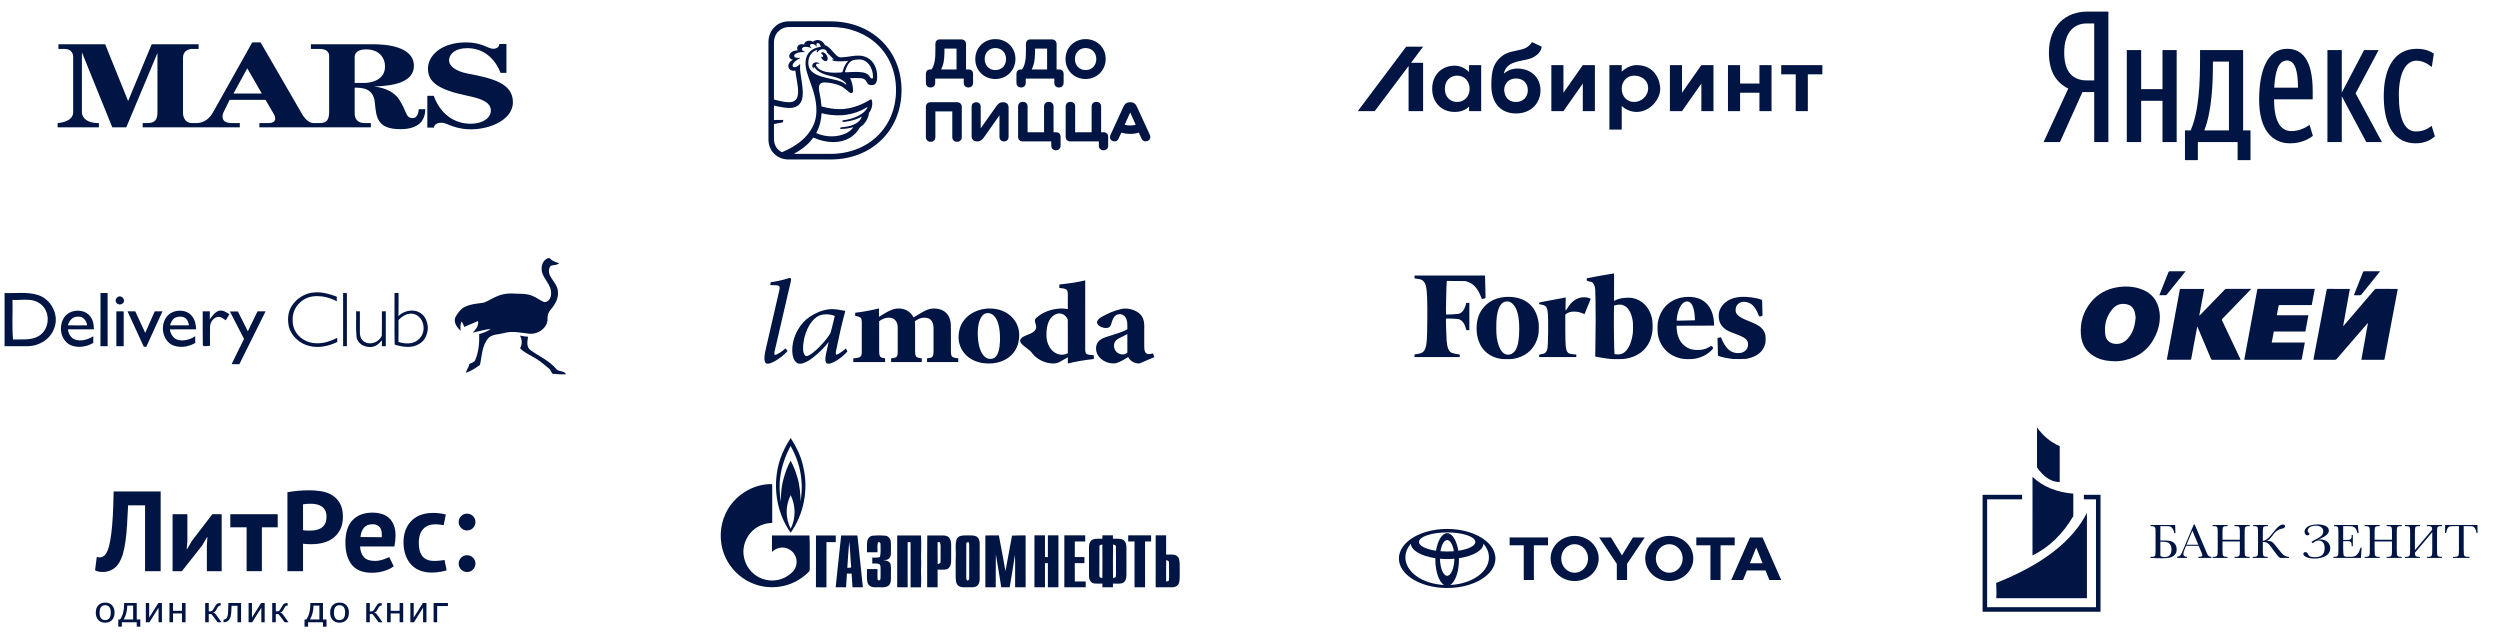 <svg width="1092" height="279.811" xmlns="http://www.w3.org/2000/svg" preserveAspectRatio="xMidYMid meet">
 <mask height="63" width="48" y="253" x="611" maskUnits="userSpaceOnUse" id="8c38c75a-4653-40fa-a194-452a5757f492">
  <path id="svg_1" fill="#001543" d="m611.192,261.403c0,-2.102 0,-3.154 0.266,-4.008c0.584,-1.883 2.071,-3.357 3.971,-3.936c0.863,-0.263 1.924,-0.263 4.046,-0.263l38.53,0l0,48.719c0,3.364 0,5.046 -0.424,6.413c-0.936,3.013 -3.315,5.371 -6.355,6.297c-1.38,0.421 -3.077,0.421 -6.472,0.421l-33.562,0l0,-53.643z"/>
 </mask>
 <defs>
  <clipPath id="4a133433-a062-4602-84f5-275fc8ac0eef">
   <rect id="svg_2" fill="white" height="76.321" width="76.321" y="112.635" x="363.576"/>
  </clipPath>
  <clipPath id="f33b924e-a343-4f10-b06a-67e1c97a58d1">
   <rect id="svg_3" fill="white" height="46.507" width="166.877" y="534.74" x="611.192"/>
  </clipPath>
  <clipPath id="1f8f7a88-c8c4-46b9-bc1e-07aeb803754e">
   <rect id="svg_4" fill="white" height="34.621" width="176.113" y="270.661" x="308.014"/>
  </clipPath>
 </defs>
 <g>
  <title>background</title>
  <rect fill="none" id="canvas_background" height="281.811" width="1094" y="-1" x="-1"/>
 </g>
 <g>
  <title>Layer 1</title>
  <path id="svg_5" fill="#001543" d="m204.636,32.21c-6.155,-1.147 -8.914,-3.749 -8.429,-6.498c0.379,-2.139 2.499,-4.681 7.932,-4.681c11.08,0 14.477,10.797 14.477,10.797l2.588,0l0,-12.615l-3.11,0c0,1.376 -1.362,2.074 -2.613,2.102c-2.171,0.05 -4.834,-2.803 -11.956,-2.803c-10.697,0 -16.594,5.715 -16.594,11.468c0,5.756 4.321,9.146 16.986,11.788c6.304,1.312 10.062,2.739 10.454,6.052c0.391,3.313 -3.087,6.218 -8.769,6.218c-12.596,0 -16.124,-12.207 -16.124,-12.207l-2.827,0l0,13.891l2.913,0c0,-1.786 2.772,-2.737 5.336,-1.659c2.876,1.211 6.258,2.421 10.714,2.421c9.083,0 18.425,-4.523 18.425,-11.786c0,-8.156 -8.459,-10.45 -19.403,-12.488zm-45.277,4.014l-4.443,0l0,-11.086c0,0 -0.523,-3.569 5.031,-3.569c5.553,0 8.232,3.567 8.232,7.455c0,6.741 -7.644,7.2 -8.82,7.2zm-57.364,4.624l6.011,-10.997l6.37,10.997l-12.381,0zm80.885,6.844c0,1.466 -0.653,3.887 -2.549,3.887c-3.331,0 -2.427,-2.747 -6.01,-8.155c-2.975,-4.491 -8.886,-5.479 -11.107,-5.607c3.985,-0.319 17.575,-0.192 17.575,-9.112c0,-8.919 -13.655,-9.365 -17.38,-9.365l-27.613,0l0,2.018l3.703,0c4.695,0 4.267,3.16 4.267,3.16l0,24.193c0,3.695 -1.062,5.055 -4.133,5.055l-2.553,0c-3.202,0 -5.292,-4.226 -5.292,-4.226l-17.966,-31.029l-3.647,0c0,0 -15.192,27.144 -17.26,30.774c-2.069,3.63 -5.162,4.481 -7.155,4.481c-1.055,0 0,0 0,0l-1.665,0c-4.486,0 -4.157,-4.736 -4.157,-4.736l0,-23.735c0,-4.121 4.223,-3.937 4.223,-3.937l2.606,0l0,-2.018l-20.508,0l-10.301,24.783l-10.019,-24.783l-20.423,0l0,2.018l2.614,0c3.318,0 3.827,2.525 3.827,3.15l0,24.522c0,4.412 -6.795,4.736 -6.795,4.736l0,1.864l18.032,0l0,-1.864c-7.644,0 -7.421,-4.736 -7.421,-4.736l0,-26.187l13.276,32.787l6.102,0l13.625,-32.466l0,25.866c0,3.14 -1.016,4.736 -4.413,4.736l-2.038,0l0,1.864l42.414,0l0,-1.864l-3.462,0c-5.815,0 -3.711,-4.598 -3.711,-4.598l2.73,-5.554l15.68,0l3.692,6.328c0,0 2.286,3.824 -2.516,3.824l-3.854,0l0,1.864l48.695,0l0,-1.864l-2.505,0c-4.704,0 -4.573,-3.589 -4.573,-4.736l0,-10.741c3.157,0 8.22,0.128 8.821,6.536c0.595,6.409 1.017,11.595 11.172,11.595c7.505,0 10.845,-3.377 10.845,-8.729l-2.874,0z" clip-rule="evenodd" fill-rule="evenodd"/>
  <path id="svg_17" fill="#001543" d="m713.798,44.539c3.048,0 6.105,-2.451 6.105,-6.044c0,-3.593 -3.057,-5.458 -6.105,-5.458c-3.215,0 -5.43,2.509 -5.43,5.751c0,3.242 2.215,5.75 5.43,5.75zm-98.529,-15.698l-14.796,19.711l-7.399,0l21.138,-28.158l7.399,0l-5.285,7.04l5.285,0l0,21.119l-6.342,0l0,-19.711zm99.643,-0.402c8.162,0 10.275,7.04 10.275,10.35c0,4.735 -4.611,10.105 -10.275,10.105c-2.339,0 -4.777,-0.892 -6.544,-2.634l0,10.355l-5.376,0l0,-28.176l5.376,0l0,2.88c1.767,-1.743 4.205,-2.88 6.544,-2.88zm-73.22,3.017l0,-3.017l5.284,0l0,20.113l-5.284,0l0,-2.011c-1.767,1.743 -3.969,2.353 -6.308,2.353c-5.664,0 -9.808,-4.077 -9.808,-10.105c0,-6.027 4.144,-10.105 9.808,-10.105c2.339,0 4.541,1.028 6.308,2.772zm-10.579,7.333c0,3.593 2.337,5.75 5.386,5.75c3.213,0 5.428,-2.507 5.429,-5.753c-0.001,-3.24 -2.216,-5.748 -5.429,-5.748c-3.049,0 -5.386,2.158 -5.386,5.751zm38.577,-13.748c-2.868,1.508 -7.393,1.274 -10.361,3.277c-1.364,0.956 -2.093,2.169 -2.474,3.854c1.646,-1.415 3.706,-2.224 5.912,-2.231c5.974,0.011 10.122,3.936 10.122,9.468c0,5.565 -4.027,10.149 -10.694,10.149c-6.459,0 -10.78,-4.279 -10.78,-12.321c0,-6.723 1.077,-9.713 4.388,-12.537c2.813,-2.4 6.956,-2.378 9.921,-3.452c2.418,-0.876 3.447,-2.866 3.447,-2.866l4.228,2.011c0,0 0.013,2.712 -3.709,4.647zm-2.336,14.368c0,-2.963 -1.936,-5.125 -5.159,-5.131c-3.055,0.005 -5.074,2.054 -5.179,4.895c0.102,3.229 1.898,5.228 4.849,5.36c0.104,0.005 0.21,0.007 0.318,0.007c3.102,0 5.171,-2.164 5.171,-5.131zm101.167,-2.924l0,-8.045l5.284,0l0,20.113l-5.284,0l0,-8.045l-8.456,0l0,8.045l-5.284,0l0,-20.113l5.284,0l0,8.045l8.456,0zm27.479,-8.045l0,4.023l-6.341,0l0,16.09l-5.285,0l0,-16.09l-6.341,0l0,-4.023l17.967,0zm-52.845,0l5.284,0l0,20.113l-5.284,0l0,-12.068l-8.456,12.068l-5.284,0l0,-20.113l5.284,0l0,12.068l8.456,-12.068zm-51.789,0l5.285,0l0,20.113l-5.285,0l0,-12.068l-8.455,12.068l-5.284,0l0,-20.113l5.284,0l0,12.068l8.455,-12.068z"/>
  <path id="svg_18" fill="#001543" d="m1041.223,41.961c0,-12.592 4.905,-20.642 14.393,-20.642c3.617,0 5.708,0.957 7.477,2.072l-0.885,5.898c-1.688,-1.435 -4.1,-2.789 -6.673,-2.789c-4.502,0 -7.718,5.02 -7.718,15.143c0,10.041 2.411,15.78 7.477,15.78c3.055,0 5.387,-1.196 6.834,-2.471l1.447,4.622c-2.171,1.834 -4.744,3.029 -8.442,3.029c-8.684,0 -13.91,-6.934 -13.91,-20.642zm-18.332,0.08l0,20.004l-6.271,0l0,-40.168l6.271,0l0,18.57l9.729,-18.57l6.352,0l-10.05,18.889l11.497,21.279l-6.834,0l-10.694,-20.004zm-22.593,20.562c-8.361,0 -13.508,-6.615 -13.508,-18.968c0,-12.911 3.618,-22.316 12.222,-22.316c6.754,0 11.176,5.021 11.176,18.65l0,3.427l-16.885,0c0,9.085 2.573,13.868 7.558,13.868c3.538,0 6.352,-1.595 7.96,-2.711l1.447,4.782c-2.573,1.993 -5.95,3.268 -9.97,3.268zm-6.915,-24.308l10.372,0c0,-6.854 -1.126,-11.875 -4.743,-11.875c-3.86,0 -5.227,4.702 -5.629,11.875zm-10.372,31.64l-5.628,0l0,-7.89l-17.367,0l0,7.89l-5.628,0l0,-12.991l2.493,0c3.698,-8.527 4.1,-20.961 4.1,-31.64l0,-3.427l18.815,0l0,35.067l3.216,0l0,12.991zm-9.407,-43.037l-6.995,0l0,0.717c0,8.448 -0.402,20.802 -3.779,29.329l10.774,0l0,-30.046zm-22.835,-5.021l0,40.168l-6.191,0l0,-18.012l-9.327,0l0,18.012l-6.271,0l0,-40.168l6.271,0l0,17.055l9.327,0l0,-17.055l6.191,0zm-41.166,18.331l-9.81,21.837l-7.156,0l10.774,-23.352c-5.065,-2.55 -8.442,-7.173 -8.442,-15.7c0,-11.955 7.638,-17.932 16.724,-17.932l9.246,0l0,56.984l-6.191,0l0,-21.837l-5.146,0zm5.146,-29.967l-3.297,0c-4.985,0 -9.809,3.268 -9.809,12.752c0,9.165 4.422,12.114 9.809,12.114l3.297,0l0,-24.866z" clip-rule="evenodd" fill-rule="evenodd"/>
  <path id="svg_23" fill="#001543" d="m344.369,121.558c0.34,-0.059 0.906,-0.299 1.095,0.098c0.152,0.484 0.008,0.992 -0.084,1.472c-2.291,9.854 -4.566,19.712 -6.853,29.565c-0.135,0.613 -0.319,1.23 -0.282,1.861c0.014,0.178 0.075,0.425 0.304,0.46c0.312,-0.006 0.594,-0.148 0.868,-0.269c1.382,-0.671 2.595,-1.591 3.722,-2.576c0.289,0.391 0.581,0.78 0.874,1.169c-1.507,1.616 -3.251,3.054 -5.2,4.214c-0.925,0.523 -1.89,1.025 -2.953,1.266c-0.427,0.069 -0.951,0.136 -1.295,-0.165c-0.489,-0.389 -0.579,-1.019 -0.644,-1.574c-0.092,-1.49 0.195,-2.97 0.524,-4.421c1.979,-8.48 3.954,-16.96 5.872,-25.451c0.121,-0.586 0.325,-1.181 0.22,-1.78c-0.084,-0.434 -0.551,-0.704 -1,-0.757c-1.025,-0.158 -2.07,-0.075 -3.103,-0.15c0.077,-0.424 0.154,-0.847 0.234,-1.271c2.634,-0.272 5.186,-0.951 7.701,-1.691zm118.354,2.704c3.8,-0.387 7.601,-0.9 11.299,-1.808c0.005,10.09 -0.001,20.18 0.004,30.269c0.048,0.702 0.025,1.651 0.833,2.012c0.924,0.343 1.949,0.294 2.922,0.438c-0.002,0.544 -0.002,1.091 -0.003,1.635c-3.817,0.461 -7.636,1.012 -11.346,1.972c-0.004,-0.903 -0.002,-1.808 -0.002,-2.713c-1.145,0.65 -2.292,1.3 -3.438,1.947c-0.865,0.49 -1.871,0.783 -2.893,0.758c-3.793,-0.039 -7.494,-1.935 -9.535,-4.857c-1.587,-2.229 -9.146,-4.981 -1.868,-7.604c7.278,-2.623 1.724,-5.446 3.904,-7.405c2.657,-2.454 6.354,-3.857 10.1,-4.102c1.25,-0.133 2.501,0 3.733,0.198c-0.015,-2.234 0.012,-4.469 -0.012,-6.704c-0.033,-0.706 -0.101,-1.587 -0.861,-1.974c-0.873,-0.409 -1.884,-0.418 -2.837,-0.539c-0.01,-0.506 -0.012,-1.015 0,-1.523zm-2.771,13.729c-1.615,1.31 -2.325,3.283 -2.648,5.178c-0.363,2.411 -0.378,4.941 0.55,7.253c0.688,1.697 1.963,3.283 3.791,4.065c1.5,0.682 3.361,0.563 4.788,-0.224c-0.022,-4.897 0.03,-9.795 -0.026,-14.691c-0.496,-1.196 -1.551,-2.298 -2.96,-2.589c-1.26,-0.284 -2.56,0.258 -3.495,1.008zm-86.406,-1.385c3.51,-0.389 6.98,-1.052 10.391,-1.9c0.002,1.229 -0.002,2.457 0,3.685c1.875,-1.118 3.685,-2.363 5.772,-3.136c1.986,-0.74 4.332,-0.673 6.23,0.257c1.392,0.674 2.462,1.819 3.098,3.127c1.339,-0.826 2.694,-1.63 4.067,-2.409c1.367,-0.767 2.885,-1.422 4.514,-1.474c1.645,-0.033 3.361,0.274 4.723,1.16c1.287,0.806 2.121,2.098 2.547,3.449c0.514,1.561 0.482,3.206 0.469,4.819c0.002,3.203 -0.003,6.408 0.003,9.611c0.05,0.718 0.017,1.581 0.658,2.099c0.739,0.478 1.687,0.495 2.552,0.626c0,0.54 0,1.08 0,1.621c-4.548,0 -9.096,0.001 -13.644,0c-0.002,-0.541 -0.002,-1.081 0,-1.619c0.816,-0.118 1.804,-0.104 2.373,-0.744c0.437,-0.622 0.425,-1.404 0.462,-2.119c0.002,-3.519 0.003,-7.038 0,-10.557c-0.05,-1.233 -0.319,-2.576 -1.318,-3.478c-0.895,-0.831 -2.279,-0.978 -3.485,-0.811c-1.279,0.155 -2.399,0.808 -3.373,1.544c0.06,0.609 0.126,1.217 0.126,1.829c-0.003,3.617 0.002,7.232 -0.003,10.849c0.037,0.868 -0.058,1.81 0.391,2.606c0.537,0.763 1.659,0.731 2.531,0.885c0,0.539 0,1.076 -0.001,1.615c-4.463,0 -8.928,0.001 -13.391,0c-0.003,-0.541 -0.003,-1.081 -0.002,-1.621c0.798,-0.127 1.718,-0.11 2.352,-0.638c0.504,-0.517 0.486,-1.273 0.527,-1.926c0.002,-3.668 0,-7.338 0,-11.007c-0.038,-1.167 -0.34,-2.414 -1.251,-3.282c-0.832,-0.775 -2.098,-1.001 -3.242,-0.882c-1.346,0.122 -2.563,0.754 -3.603,1.512c0.003,4.448 0,8.897 0.002,13.343c0.036,0.71 0.023,1.482 0.44,2.109c0.493,0.612 1.401,0.637 2.145,0.773c0.002,0.54 0.002,1.078 0,1.619c-4.63,-0.002 -9.262,0.001 -13.893,0c-0.002,-0.542 -0.002,-1.082 0.001,-1.623c1.01,-0.115 2.117,-0.097 2.995,-0.63c0.674,-0.49 0.661,-1.369 0.714,-2.083c0.007,-4.384 0.005,-8.768 0,-13.152c-0.043,-0.684 -0.03,-1.505 -0.658,-1.985c-0.64,-0.437 -1.463,-0.519 -2.218,-0.686c0,-0.459 0,-0.917 -0.001,-1.376zm57.206,-1.778c2.849,-0.271 5.822,0.197 8.316,1.515c2.411,1.261 4.297,3.316 5.279,5.689c1.036,2.442 1.051,5.163 0.45,7.699c-0.561,2.336 -1.874,4.541 -3.857,6.121c-2.34,1.903 -5.483,2.869 -8.592,2.914c-3.081,0.07 -6.264,-0.616 -8.756,-2.33c-2.175,-1.463 -3.734,-3.639 -4.43,-6.017c-0.675,-2.22 -0.577,-4.595 0.036,-6.816c0.734,-2.601 2.49,-4.945 4.895,-6.489c1.951,-1.276 4.277,-2.049 6.659,-2.286zm0.154,1.97c-0.76,0.142 -1.401,0.606 -1.868,1.154c-0.9,1.097 -1.345,2.444 -1.617,3.777c-0.421,2.173 -0.407,4.399 -0.194,6.592c0.196,1.834 0.561,3.677 1.367,5.378c0.508,1.026 1.197,2.053 2.282,2.642c1.118,0.629 2.689,0.591 3.698,-0.206c0.755,-0.596 1.189,-1.454 1.484,-2.308c0.519,-1.548 0.658,-3.174 0.731,-4.783c0.062,-2.095 -0.013,-4.204 -0.417,-6.27c-0.351,-1.656 -0.863,-3.366 -2.058,-4.691c-0.801,-0.911 -2.12,-1.514 -3.408,-1.285zm58.818,-1.805c1.792,-0.461 3.718,-0.174 5.42,0.444c1.504,0.586 2.914,1.518 3.706,2.855c0.722,1.184 0.94,2.562 0.963,3.899c-0.006,3.055 0.002,6.11 -0.004,9.165c0,0.791 0.018,1.615 0.374,2.35c0.223,0.485 0.711,0.867 1.288,0.946c0.737,0.078 1.468,-0.104 2.168,-0.293c0.196,0.539 0.381,1.082 0.577,1.622c-2.053,0.895 -4.119,1.763 -6.172,2.652c-0.355,0.19 -0.772,0.136 -1.158,0.095c-1.764,-0.185 -3.38,-1.279 -4.103,-2.757c-1.716,1.013 -3.405,2.148 -5.378,2.705c-3.652,0.533 -7.619,-1.712 -8.476,-5.055c-0.395,-1.679 -0.137,-3.652 1.299,-4.876c1.602,-1.373 3.832,-1.772 5.83,-2.452c2.161,-0.72 4.432,-1.296 6.366,-2.471c-0.03,-1.443 0.152,-2.936 -0.369,-4.329c-0.301,-0.836 -0.895,-1.622 -1.767,-2.028c-0.987,-0.439 -2.292,-0.319 -3.07,0.421c-1.125,0.991 -1.479,2.446 -1.876,3.774c-0.179,0.639 -0.593,1.308 -1.332,1.505c-1.15,0.308 -2.397,-0.011 -3.412,-0.537c-0.799,-0.434 -1.58,-1.206 -1.382,-2.125c0.224,-0.927 1.124,-1.535 1.935,-2.043c2.652,-1.524 5.516,-2.799 8.573,-3.467zm-0.804,12.699c-0.813,0.431 -1.627,0.971 -2.014,1.783c-0.467,1.046 -0.426,2.278 0.1,3.302c0.639,1.282 2.185,2.212 3.749,2.022c0.627,-0.055 1.187,-0.344 1.675,-0.698c-0.012,-2.724 0.002,-5.447 -0.008,-8.173c-1.174,0.575 -2.34,1.168 -3.502,1.764zm-135.214,-9.319c2.426,-1.633 5.241,-2.872 8.243,-3.264c1.938,-0.249 3.892,0.069 5.787,0.441c0.494,0.114 1.046,0.049 1.492,0.308c-1.559,5.639 -2.809,11.347 -3.971,17.065c-0.115,0.661 -0.324,1.363 -0.038,2.012c0.614,-0.094 1.131,-0.425 1.635,-0.736c0.935,-0.591 1.803,-1.265 2.614,-1.991c0.234,0.428 0.469,0.856 0.703,1.286c-1.663,1.869 -3.665,3.513 -5.985,4.673c-0.805,0.366 -1.668,0.785 -2.596,0.689c-0.611,-0.055 -0.923,-0.621 -1.003,-1.117c-0.16,-1.001 -0.005,-2.017 0.18,-3.007c0.364,-1.787 0.838,-3.554 1.194,-5.343c-1.891,2.368 -4.033,4.577 -6.464,6.493c-1.464,1.151 -3.026,2.291 -4.896,2.825c-0.898,0.261 -1.988,0.271 -2.709,-0.365c-1.347,-1.146 -1.699,-2.922 -1.817,-4.528c-0.171,-3.465 0.794,-6.946 2.575,-9.996c1.237,-2.115 2.923,-4.033 5.056,-5.445zm3.478,-0.192c-2.076,1.283 -3.455,3.302 -4.446,5.365c-1.305,2.8 -1.985,5.849 -1.95,8.894c0.054,0.966 0.139,2.028 0.838,2.804c0.447,0.484 1.168,0.251 1.674,-0.012c1.315,-0.682 2.419,-1.65 3.487,-2.615c1.929,-1.824 3.71,-3.789 5.2,-5.933c0.328,-0.51 0.716,-1.005 0.878,-1.584c0.658,-2.355 1.207,-4.736 1.765,-7.111c-2.349,-0.901 -5.208,-1.038 -7.446,0.192z"/>
  <path id="svg_46" fill="#001543" d="m340.887,200.239c1.095,-3.151 2.68,-6.109 4.467,-8.915c2.68,4.094 4.824,8.608 5.69,13.456c2.051,9.558 -0.047,19.954 -5.678,27.929c-6.596,-9.263 -8.151,-21.749 -4.479,-32.47zm-0.06,8.068c-0.561,3.604 -0.246,7.262 0.169,10.864c0.182,-3.006 0.214,-6.052 0.977,-8.983c0.784,-3.095 1.811,-6.154 3.342,-8.962c1.348,2.286 2.221,4.821 2.987,7.352c1.053,3.375 1.249,6.932 1.442,10.441c0.333,-3.059 0.698,-6.148 0.306,-9.219c-0.365,-5.292 -2.119,-10.396 -4.711,-14.993c-2.235,4.201 -3.924,8.753 -4.512,13.5zm4.542,22.655c2.315,-4.549 2.205,-10.116 0,-14.683c-2.345,4.537 -2.324,10.143 0,14.683zm-28.476,-6.535c3.551,-7.796 11.844,-13.172 20.411,-12.966c-0.009,5.655 -0.021,11.308 0.006,16.961c-3.153,0.036 -6.308,1.216 -8.597,3.414c-2.451,2.286 -3.906,5.587 -4.001,8.941c-0.053,3.831 1.722,7.659 4.729,10.035c2.962,2.418 7.064,3.322 10.763,2.4c2.413,-0.605 4.663,-1.911 6.317,-3.783c1.62,-1.89 1.911,-4.794 0.691,-6.965c-1.252,-2.432 -4.242,-3.822 -6.892,-3.133c-1.197,0.238 -2.197,0.981 -3.135,1.723c0.015,-2.391 -0.009,-4.782 0.012,-7.173c5.462,-0.003 10.923,0.006 16.385,-0.003c0.253,4.484 0.042,8.983 0.122,13.476c-0.062,0.841 0.22,1.887 -0.51,2.51c-3.381,3.39 -7.849,5.718 -12.592,6.371c-4.868,0.758 -9.986,-0.149 -14.281,-2.578c-4.628,-2.57 -8.294,-6.849 -10.128,-11.828c-2.057,-5.59 -1.832,-12.006 0.7,-17.402zm39.512,32.104c0.009,-7.552 -0.023,-15.101 0.015,-22.653c2.879,0.012 5.759,-0.012 8.641,0.015c0.006,0.972 0.006,1.944 0.006,2.916c-1.357,-0.003 -2.716,0 -4.07,-0.006c-0.003,6.577 0.003,13.154 -0.003,19.731c-1.531,-0.009 -3.06,-0.006 -4.589,-0.003zm11.01,-22.65c2.366,0 4.731,0 7.097,0c0.849,7.543 1.565,15.101 2.399,22.644c-1.514,0.003 -3.028,0.009 -4.539,-0.003c-0.148,-1.998 -0.22,-4.001 -0.413,-5.993c-0.679,0.006 -1.356,0.009 -2.033,0.015c-0.056,2 -0.261,3.992 -0.38,5.99c-1.511,-0.012 -3.022,-0.003 -4.53,-0.012c0.855,-7.54 1.529,-15.101 2.399,-22.641zm2.692,14.15c0.505,-0.155 1.829,0.298 1.671,-0.626c-0.365,-3.593 -0.377,-7.218 -0.843,-10.799c-0.365,3.798 -0.528,7.617 -0.828,11.425zm8.757,-11.819c0.214,-1.171 1.202,-2.143 2.404,-2.233c1.766,-0.164 3.565,-0.167 5.334,-0.003c1.351,0.093 2.384,1.312 2.488,2.627c0.145,1.687 0.044,3.387 0.071,5.08c0.059,1.145 -0.534,2.382 -1.653,2.788c-0.532,0.128 -1.072,0.155 -1.609,0.194c1.217,0.116 2.728,0.474 3.102,1.833c0.347,1.646 0.074,3.354 0.163,5.027c-0.006,1.485 0.169,3.354 -1.158,4.368c-1.561,1.022 -3.532,0.512 -5.283,0.641c-1.455,0.113 -3.26,-0.319 -3.74,-1.9c-0.523,-1.97 -0.202,-4.045 -0.285,-6.061c1.528,0.012 3.057,0.009 4.586,0.003c0.035,1.47 -0.08,2.949 0.05,4.416c0.116,0.73 1.06,0.68 1.232,0.009c0.14,-1.58 0.024,-3.173 0.065,-4.759c-0.017,-0.644 0.045,-1.526 -0.635,-1.863c-0.947,-0.37 -1.989,-0.259 -2.974,-0.2c-0.018,-0.87 -0.024,-1.738 -0.024,-2.605c1.122,0.014 2.262,0.041 3.363,-0.236c0.437,-1.822 0.238,-3.712 0.253,-5.566c0.077,-0.591 -0.422,-1.133 -1.021,-0.954c-0.612,1.377 -0.19,2.954 -0.303,4.412c-1.532,-0.003 -3.064,-0.003 -4.592,0.003c0.038,-1.672 -0.137,-3.366 0.166,-5.021zm13.028,-2.334c3.458,0.003 6.916,0.006 10.374,0c0.265,3.199 0.018,6.41 0.042,9.612c0.211,2.668 -0.137,5.34 0.027,8.008c0.113,1.679 -0.03,3.36 -0.057,5.039c-1.513,-0.015 -3.027,-0.015 -4.541,0.003c-0.006,-6.58 0,-13.16 -0.003,-19.74c-0.431,0 -0.855,0.003 -1.28,0.006c0.012,6.571 0,13.142 0.006,19.713c-1.525,0.018 -3.048,0.003 -4.571,0.015c0,-7.552 -0.006,-15.104 0.003,-22.656zm13.138,0c2.268,0.015 4.533,-0.012 6.8,0.003c1.019,0.018 2.164,0.206 2.844,1.052c0.745,0.972 0.79,2.272 0.802,3.447c-0.03,2.304 0.02,4.609 -0.021,6.914c-0.03,1.347 -0.552,2.927 -1.965,3.369c-1.291,0.292 -2.633,0.104 -3.942,0.149c0,2.57 0,5.143 0.003,7.713c-1.523,0.006 -3.046,0.003 -4.566,0.003c0.03,-7.549 -0.059,-15.101 0.045,-22.65zm4.515,2.928c0.03,3.205 -0.039,6.41 0.035,9.615c0.431,-0.218 1.2,-0.254 1.226,-0.889c0.107,-1.78 0,-3.565 0.042,-5.345c-0.027,-1.13 0.157,-2.317 -0.344,-3.372c-0.241,-0.003 -0.722,-0.006 -0.959,-0.009zm9.864,-2.678c1.392,-0.396 2.858,-0.211 4.286,-0.256c1.143,0.024 2.487,-0.018 3.339,0.888c0.811,0.776 0.891,1.977 0.894,3.036c-0.018,5.071 -0.003,10.142 -0.006,15.211c0.009,1.097 -0.291,2.322 -1.253,2.969c-1.142,0.748 -2.573,0.507 -3.862,0.558c-1.371,-0.054 -2.888,0.205 -4.096,-0.594c-1.119,-0.781 -1.19,-2.286 -1.258,-3.524c0.068,-3.071 -0.125,-6.144 0.035,-9.212c0.155,-2.409 -0.359,-4.86 0.232,-7.233c0.207,-0.853 0.858,-1.565 1.689,-1.843zm2.671,3.042c-0.021,4.883 0.009,9.767 -0.015,14.653c0.021,0.614 -0.115,1.333 0.455,1.759c0.448,-0.066 0.911,-0.325 0.81,-0.853c0.056,-4.472 -0.009,-8.947 0.03,-13.422c-0.015,-0.891 0.115,-1.851 -0.398,-2.641c-0.22,0.128 -0.662,0.378 -0.882,0.504zm8.329,-3.289c1.965,0 3.931,0.003 5.896,-0.006c1.003,5.194 1.974,10.393 2.876,15.605c0.991,-5.167 1.932,-10.346 2.879,-15.522c1.971,-0.143 3.948,-0.053 5.925,-0.08c0.045,7.552 0.003,15.101 0.021,22.65c-1.535,0 -3.069,-0.003 -4.601,0.003c-0.051,-4.735 0.095,-9.475 -0.071,-14.204c-0.707,4.744 -1.493,9.478 -2.307,14.207c-1.226,-0.009 -2.452,-0.003 -3.675,-0.012c-0.78,-4.776 -1.502,-9.565 -2.356,-14.329c-0.119,4.776 -0.009,9.558 -0.048,14.338c-1.517,-0.006 -3.034,-0.006 -4.544,0c0.002,-7.549 -0.015,-15.101 0.005,-22.65zm21.438,-0.036c1.535,-0.006 3.069,-0.003 4.604,-0.003c0.003,3.161 0,6.324 0,9.484c0.419,0 0.843,0 1.267,0.003c-0.006,-3.163 -0.006,-6.323 0,-9.487c1.535,0 3.073,0 4.61,0c0.003,7.561 0,15.125 0,22.689c-1.537,-0.006 -3.075,-0.003 -4.613,-0.003c0.003,-3.521 -0.006,-7.039 0.003,-10.56c-0.427,-0.003 -0.848,-0.003 -1.267,-0.003c0.003,3.524 0,7.045 0,10.566c-1.535,-0.006 -3.072,0.003 -4.607,-0.012c0.006,-7.558 0,-15.116 0.003,-22.674zm13.061,-0.006c3.039,0.003 6.079,0.006 9.119,0c0.002,0.895 0.002,1.792 0.002,2.686c-1.516,-0.014 -3.036,-0.005 -4.553,-0.014c0.003,2.271 0.006,4.543 0,6.815c1.398,-0.009 2.796,-0.006 4.197,-0.003c-0.003,0.882 -0.003,1.765 0,2.647c-1.401,0.003 -2.802,0.003 -4.2,0c0.009,2.669 0.009,5.34 0,8.011c1.588,-0.003 3.179,-0.003 4.77,0c-0.006,0.847 -0.003,1.697 -0.003,2.547c-3.111,0.003 -6.221,-0.009 -9.332,0.009c0,-7.567 -0.003,-15.131 0,-22.698zm16.635,0.006c1.529,-0.003 3.06,-0.003 4.594,-0.003c-0.005,0.495 -0.003,0.99 0.003,1.485c1.446,0.027 2.998,-0.203 4.355,0.432c1.268,0.662 1.54,2.224 1.537,3.53c-0.005,3.974 0.003,7.949 -0.002,11.923c0.012,1.371 -0.416,3.059 -1.87,3.533c-1.304,0.37 -2.689,0.104 -4.026,0.17c-0.002,0.536 0.003,1.073 0.01,1.61c-1.539,0.006 -3.072,0.006 -4.608,0c-0.003,-0.537 0,-1.074 0.007,-1.607c-1.261,-0.03 -2.536,0.113 -3.782,-0.093c-1.467,-0.328 -2.114,-1.926 -2.078,-3.297c-0.021,-4.177 -0.009,-8.357 -0.006,-12.534c-0.039,-1.291 0.407,-2.797 1.692,-3.342c1.333,-0.483 2.779,-0.31 4.167,-0.328c-0.003,-0.495 -0.003,-0.987 0.007,-1.479zm-1.304,4.884c-0.053,3.762 0.006,7.531 -0.027,11.296c0.007,0.719 -0.041,1.452 0.141,2.159c0.376,0.119 0.766,0.208 1.154,0.313c0.047,-4.896 0.056,-9.791 -0.005,-14.684c-0.476,0.194 -1.361,0.194 -1.263,0.916zm5.928,13.786c0.374,-0.123 0.761,-0.23 1.137,-0.376c0.264,-0.978 0.145,-2.006 0.169,-3.005c-0.042,-3.465 0.066,-6.932 -0.047,-10.393c0.075,-0.695 -0.814,-0.701 -1.238,-0.975c-0.092,4.916 -0.051,9.835 -0.021,14.749zm6.641,-18.67c3.333,-0.009 6.669,0.003 10.005,-0.006c0,0.895 0.004,1.792 0.004,2.686c-0.888,-0.005 -1.773,-0.011 -2.655,-0.014c0.003,6.672 0,13.344 0.003,20.02c-1.533,-0.006 -3.068,-0.003 -4.6,0c-0.004,-6.673 0,-13.342 0,-20.014c-0.923,0.003 -1.844,-0.003 -2.76,-0.009c-0.004,-0.889 0,-1.774 0.003,-2.663zm11.995,-0.006c1.52,0.003 3.042,0.006 4.564,0c0.013,2.806 -0.002,5.611 0.01,8.42c1.481,0.056 3.102,-0.292 4.475,0.42c1.2,0.656 1.372,2.156 1.423,3.384c0.065,2.096 0.035,4.198 0.018,6.297c-0.087,1.159 -0.069,2.525 -1.01,3.363c-0.715,0.694 -1.766,0.799 -2.709,0.805c-2.26,0.009 -4.518,-0.009 -6.775,0.003c0.004,-7.564 -0.008,-15.128 0.004,-22.692zm4.607,10.79c-0.074,3.142 -0.03,6.288 -0.028,9.43c0.383,-0.125 0.772,-0.247 1.164,-0.373c0.259,-1.92 0.029,-3.855 0.089,-5.781c-0.02,-0.918 0.089,-1.854 -0.131,-2.751c-0.335,-0.245 -0.7,-0.418 -1.094,-0.525z"/>
  <path id="svg_63" fill="#001543" d="m655.785,156.774c-2.677,-0.364 -5.02,-1.42 -6.808,-3.07c-1.492,-1.377 -2.46,-2.891 -3.173,-4.966c-1.113,-3.239 -1.113,-7.404 -0.001,-10.577c1.079,-3.075 3.506,-5.752 6.478,-7.141c4.115,-1.925 9.907,-1.804 13.718,0.286c3.43,1.881 5.508,5.223 6.086,9.789c0.176,1.395 0.062,4.34 -0.216,5.555c-1.138,4.976 -4.451,8.451 -9.306,9.761c-0.523,0.141 -1.334,0.306 -1.803,0.367c-0.991,0.129 -4.015,0.126 -4.975,-0.004zm4.007,-1.998c0.782,-0.217 1.747,-1.06 2.262,-1.976c1.062,-1.893 1.536,-4.691 1.548,-9.134c0.014,-5.568 -0.922,-9.112 -2.9,-10.967c-0.83,-0.779 -1.419,-1.021 -2.481,-1.019c-2.357,0.003 -3.852,2.295 -4.443,6.808c-0.272,2.075 -0.273,7.017 -0.003,8.831c0.838,5.613 2.999,8.292 6.017,7.457zm43.426,1.997c-1.095,-0.104 -4.444,-0.623 -5.613,-0.871l-0.809,-0.171l0.063,-4.026c0.152,-9.693 0.171,-14.984 0.072,-20.129c-0.096,-5.041 -0.124,-5.574 -0.333,-6.32c-0.264,-0.944 -0.645,-1.603 -1.104,-1.908c-0.179,-0.118 -0.663,-0.286 -1.077,-0.372c-1.375,-0.288 -1.3,-0.242 -1.337,-0.826c-0.021,-0.337 0.018,-0.56 0.11,-0.628c0.124,-0.091 11.404,-2.096 11.763,-2.09c0.103,0.001 0.118,1.345 0.065,5.97c-0.038,3.282 -0.043,5.968 -0.011,5.968c0.032,0 0.444,-0.166 0.916,-0.37c1.423,-0.612 2.735,-0.878 4.64,-0.94c1.268,-0.041 1.855,-0.015 2.506,0.11c4.255,0.82 7.403,4.065 8.503,8.763c0.288,1.225 0.394,4.271 0.204,5.797c-0.163,1.3 -0.626,3.052 -1.108,4.189c-1.82,4.29 -5.724,7.089 -10.903,7.817c-1.193,0.167 -4.94,0.188 -6.547,0.037zm4.427,-2.047c0.802,-0.142 1.425,-0.439 2.094,-1c1.678,-1.405 2.939,-4.305 3.435,-7.899c0.202,-1.464 0.175,-4.799 -0.049,-6.021c-0.606,-3.304 -1.907,-5.475 -3.806,-6.35c-0.787,-0.363 -0.909,-0.388 -1.843,-0.388c-0.668,0 -1.243,0.066 -1.731,0.201l-0.732,0.2l-0.054,3.761c-0.069,4.818 0.099,16.878 0.241,17.224c0.09,0.221 0.189,0.268 0.636,0.301c1.053,0.077 1.227,0.074 1.809,-0.029zm27.325,1.995c-5.479,-0.92 -9.397,-4.54 -10.678,-9.864c-0.164,-0.685 -0.237,-1.451 -0.278,-2.934c-0.066,-2.345 0.139,-3.8 0.789,-5.609c1.247,-3.473 3.482,-5.934 6.729,-7.409c3.428,-1.556 8.114,-1.658 11.147,-0.242c3.415,1.594 5.424,4.778 5.934,9.402c0.069,0.622 0.108,1.363 0.088,1.646l-0.036,0.515l-8.173,0.026l-8.172,0.026l0.031,0.9c0.072,2.084 0.553,3.928 1.443,5.53c0.404,0.729 0.726,1.126 1.508,1.861c1.766,1.662 3.523,2.305 6.295,2.305c2.01,0 3.455,-0.374 4.966,-1.284c0.424,-0.255 0.853,-0.464 0.954,-0.464c0.23,0 0.762,0.637 0.762,0.914c0,0.453 -1.585,1.916 -3.131,2.889c-1.265,0.796 -3.273,1.518 -5.014,1.801c-1.219,0.199 -3.957,0.194 -5.164,-0.009zm3.468,-16.772l1.922,-0.062l-0.07,-1.272c-0.244,-4.484 -1.421,-6.934 -3.332,-6.932c-2.076,0.002 -3.735,2.489 -4.425,6.633c-0.085,0.509 -0.155,1.113 -0.156,1.342l-0.002,0.416l2.071,-0.031c1.139,-0.017 2.935,-0.059 3.992,-0.094zm18.621,16.872c-1.968,-0.196 -5.1,-0.835 -6.142,-1.252l-0.509,-0.204l-0.07,-2.351c-0.038,-1.293 -0.082,-3.022 -0.098,-3.842l-0.028,-1.49l0.305,-0.137c0.168,-0.075 0.507,-0.145 0.753,-0.155l0.448,-0.02l0.381,0.875c1.488,3.412 3.233,5.252 5.512,5.811c0.87,0.214 2.5,0.216 3.144,0.004c1.803,-0.593 2.792,-1.865 2.8,-3.603c0.011,-2.058 -1.204,-3.046 -5.79,-4.716c-2.842,-1.034 -3.833,-1.566 -5.013,-2.692c-1.274,-1.214 -1.885,-2.596 -2,-4.521c-0.138,-2.326 0.643,-4.287 2.375,-5.958c1.742,-1.682 4.004,-2.593 7.086,-2.855c2.713,-0.231 6.879,0.305 9.061,1.166l0.398,0.157l0.071,2.095c0.039,1.153 0.08,2.697 0.09,3.433l0.019,1.338l-0.535,0.185c-0.845,0.292 -0.901,0.256 -1.371,-0.905c-1.318,-3.254 -2.85,-4.794 -5.236,-5.264c-1.454,-0.287 -2.669,0.021 -3.552,0.901c-0.689,0.686 -0.958,1.295 -1.023,2.318c-0.071,1.109 0.142,1.708 0.869,2.449c0.896,0.914 2.364,1.703 5.289,2.841c3.582,1.395 5.291,2.579 6.22,4.309c0.603,1.124 0.774,2.021 0.714,3.749c-0.046,1.296 -0.091,1.563 -0.407,2.433c-1.032,2.838 -3.362,4.707 -6.962,5.583c-1.219,0.296 -1.393,0.312 -3.817,0.336c-1.397,0.015 -2.739,0.007 -2.982,-0.018zm-119.443,-1.425c0,-0.311 -0.03,-0.566 -0.067,-0.566c-0.526,0 -2.978,-0.492 -3.372,-0.677c-1.403,-0.658 -2.051,-2.222 -2.303,-5.553c-0.178,-2.368 -0.356,-9.326 -0.241,-9.434c0.105,-0.097 4.774,0.076 5.32,0.198c1.509,0.336 2.672,1.719 3.254,3.869l0.257,0.948l0.674,0.03l0.674,0.031l0,-5.973l0,-5.973l-0.717,0c-0.672,0 -0.719,0.015 -0.719,0.232c0,0.39 -0.418,1.623 -0.815,2.401c-0.621,1.219 -1.496,1.955 -2.608,2.194c-0.273,0.058 -1.564,0.152 -2.867,0.209c-1.839,0.079 -2.391,0.074 -2.46,-0.023c-0.128,-0.18 0.164,-13.727 0.309,-14.357l0.055,-0.237l4.055,0.032l4.055,0.031l0.944,0.315c2.186,0.729 3.759,2.218 5.073,4.803c0.295,0.581 0.673,1.426 0.84,1.879c0.168,0.453 0.316,0.838 0.329,0.855c0.014,0.018 0.377,-0.067 0.806,-0.189l0.782,-0.221l-0.055,-3.361c-0.03,-1.848 -0.084,-4.067 -0.119,-4.93l-0.064,-1.569l-15.4,0l-15.4,0l0.033,0.643l0.033,0.642l0.994,0.116c1.326,0.155 1.812,0.289 2.346,0.65c0.809,0.546 1.307,1.348 1.62,2.612c0.487,1.964 0.663,6.392 0.581,14.682c-0.085,8.759 -0.204,10.58 -0.803,12.347c-0.493,1.454 -1.411,2.224 -2.926,2.457c-0.417,0.064 -1.008,0.167 -1.313,0.228l-0.555,0.111l0,0.557l0,0.557l9.885,0l9.885,0l0,-0.566zm50.913,0.009l0,-0.557l-0.856,-0.067c-1.974,-0.156 -2.515,-0.34 -3.033,-1.036c-0.751,-1.008 -0.915,-2.868 -0.915,-10.405l0,-5.882l0.274,-0.272c0.345,-0.343 1.425,-0.821 2.189,-0.969c1.551,-0.301 3.533,-0.041 5.083,0.667c0.445,0.204 0.828,0.353 0.851,0.331c0.045,-0.042 2.592,-6.311 2.671,-6.576c0.035,-0.12 -0.111,-0.224 -0.54,-0.384c-0.916,-0.342 -1.711,-0.459 -2.737,-0.404c-2.743,0.149 -5.177,1.846 -6.93,4.834c-0.291,0.496 -0.593,0.902 -0.67,0.903c-0.113,0.001 -0.126,-0.569 -0.065,-2.835l0.075,-2.836l-0.266,0.059c-0.146,0.032 -2.354,0.448 -4.905,0.925c-5.472,1.024 -6.232,1.173 -6.362,1.248c-0.054,0.031 -0.099,0.215 -0.099,0.408c0,0.389 -0.048,0.366 1.195,0.553c1.709,0.256 2.313,1.032 2.568,3.302c0.332,2.959 0.199,14.496 -0.185,16.071c-0.197,0.805 -0.705,1.581 -1.216,1.856c-0.19,0.102 -0.786,0.266 -1.326,0.365l-0.98,0.178l-0.034,0.54l-0.033,0.54l8.123,0l8.123,0l0,-0.557z"/>
  <path id="svg_64" fill="#001543" d="m889.776,186.677c2.646,3.753 5.948,6.483 9.906,8.191c0,2.147 0.003,4.221 0.006,6.183l0,0.001l0,0l0,0.001l0,0l0,0.001l0,0l0,0l0,0.001l0,0c0.005,3.625 0.009,6.872 -0.006,9.506c-3.637,0 -6.939,-2.124 -9.906,-6.372l0,-17.512zm-1.984,21.605c4.54,4.282 10.483,6.731 17.83,7.347l0,9.83c-4.71,7.948 -10.653,13.669 -17.83,17.161c0.043,-5.649 0.026,-15.755 0.012,-24.359l0,-0.001l0,-0.002l0,-0.001l0,-0.002l0,-0.002c-0.006,-3.784 -0.012,-7.276 -0.012,-9.971zm-15.849,46.338c20.154,-7.981 33.361,-18.191 39.623,-30.629l0,37.314l-39.623,0c0.155,-1.24 0.155,-3.469 0,-6.685zm38.293,-36.52l5.292,0l0,47.134l-47.547,0l0,-47.134l15.268,0l0,-1.964l-17.249,0l0,51.062l51.509,0l0,-51.062l-7.274,0l0,1.964zm35.007,17.996l-1.595,0l0,-6.281l2.408,0c0.457,0 0.838,0.011 1.145,0.032c0.307,0.021 0.567,0.074 0.781,0.159c0.214,0.078 0.4,0.195 0.556,0.35c0.164,0.149 0.335,0.354 0.514,0.616c0.171,0.261 0.314,0.551 0.428,0.87c0.114,0.318 0.196,0.675 0.246,1.071l0.503,0l-0.118,-3.586l-10.788,0l0,0.488l0.385,0c0.321,0 0.585,0.021 0.792,0.064c0.207,0.035 0.375,0.095 0.503,0.18c0.136,0.078 0.235,0.177 0.3,0.297c0.064,0.12 0.114,0.258 0.15,0.414c0.064,0.332 0.096,1.1 0.096,2.302l0,7.056c0,1.153 -0.032,1.892 -0.096,2.217c-0.036,0.163 -0.082,0.3 -0.139,0.414c-0.05,0.113 -0.143,0.205 -0.278,0.276c-0.128,0.07 -0.307,0.12 -0.535,0.148c-0.228,0.028 -0.532,0.043 -0.91,0.043l-0.268,0l0,0.488l1.819,0.063c0.735,0.028 1.384,0.046 1.948,0.053c0.564,0.014 1.049,0.021 1.456,0.021c1.498,0 2.651,-0.116 3.457,-0.35c0.407,-0.113 0.778,-0.275 1.113,-0.488c0.343,-0.212 0.635,-0.463 0.878,-0.753c0.25,-0.297 0.442,-0.633 0.578,-1.008c0.136,-0.382 0.203,-0.796 0.203,-1.241c0,-0.778 -0.178,-1.468 -0.535,-2.069c-0.349,-0.608 -0.856,-1.068 -1.52,-1.379c-0.663,-0.311 -1.823,-0.467 -3.478,-0.467zm-0.92,7.076c-0.335,-0.106 -0.56,-0.247 -0.674,-0.424l0,-6.122l1.038,0c0.821,0 1.495,0.082 2.023,0.244c0.257,0.085 0.492,0.22 0.706,0.404c0.221,0.176 0.41,0.396 0.567,0.657c0.164,0.255 0.293,0.549 0.385,0.881c0.093,0.332 0.139,0.69 0.139,1.071c0,0.595 -0.068,1.111 -0.203,1.549c-0.136,0.432 -0.332,0.789 -0.589,1.072c-0.25,0.276 -0.56,0.485 -0.931,0.626c-0.364,0.134 -0.778,0.202 -1.242,0.202c-0.471,0 -0.877,-0.053 -1.22,-0.16zm16.074,-4.763l-5.512,0l-0.375,0.912c-0.557,1.323 -0.835,2.186 -0.835,2.589c0,0.431 0.146,0.76 0.439,0.987c0.3,0.219 0.681,0.328 1.145,0.328l0,0.489l-4.313,0l0,-0.489c0.642,-0.099 1.12,-0.321 1.434,-0.668c0.314,-0.354 0.692,-1.093 1.135,-2.217c0.036,-0.106 0.207,-0.517 0.514,-1.231l4.217,-9.984l0.417,0l4.848,11.427l0.664,1.506c0.15,0.34 0.349,0.609 0.599,0.807c0.257,0.191 0.639,0.311 1.145,0.36l0,0.489l-5.705,0l0,-0.489c0.699,0 1.17,-0.049 1.413,-0.148c0.25,-0.106 0.375,-0.311 0.375,-0.615c0,-0.156 -0.164,-0.619 -0.492,-1.39l-1.113,-2.663zm-0.182,-0.478l-2.569,-6.132l-2.558,6.132l5.126,0zm10.576,-1.432l7.577,0l0,3.469c0,1.203 -0.032,1.97 -0.096,2.303c-0.065,0.325 -0.218,0.565 -0.461,0.721c-0.235,0.156 -0.66,0.234 -1.273,0.234l-0.503,0l0,0.488l6.603,0l0,-0.488l-0.331,0c-0.65,0 -1.092,-0.085 -1.328,-0.255c-0.235,-0.17 -0.381,-0.428 -0.438,-0.775c-0.05,-0.353 -0.075,-1.096 -0.075,-2.228l0,-7.055c0,-1.195 0.035,-1.952 0.107,-2.27c0.078,-0.319 0.228,-0.534 0.449,-0.647c0.221,-0.121 0.689,-0.181 1.402,-0.181l0.214,0l0,-0.488l-6.603,0l0,0.488l0.385,0c0.735,0 1.209,0.064 1.423,0.191c0.222,0.128 0.364,0.357 0.429,0.69c0.064,0.332 0.096,1.071 0.096,2.217l0,2.854l-7.577,0l0,-2.854c0,-1.195 0.035,-1.952 0.107,-2.27c0.078,-0.319 0.228,-0.534 0.449,-0.647c0.221,-0.121 0.685,-0.181 1.391,-0.181l0.268,0l0,-0.488l-6.529,0l0,0.488l0.268,0c0.735,0 1.209,0.064 1.423,0.191c0.222,0.128 0.364,0.357 0.429,0.69c0.071,0.332 0.106,1.071 0.106,2.217l0,7.055c0,1.203 -0.035,1.97 -0.106,2.303c-0.065,0.325 -0.218,0.565 -0.461,0.721c-0.235,0.156 -0.663,0.234 -1.284,0.234l-0.375,0l0,0.488l6.529,0l0,-0.488l-0.375,0c-0.649,0 -1.091,-0.085 -1.327,-0.255c-0.228,-0.17 -0.371,-0.428 -0.428,-0.775c-0.057,-0.353 -0.085,-1.096 -0.085,-2.228l0,-3.469zm29.047,7.215l-3.906,0c-0.357,-0.234 -0.796,-0.665 -1.317,-1.295c-0.521,-0.629 -1.141,-1.457 -1.862,-2.482l-0.482,-0.679c-0.185,-0.262 -0.381,-0.524 -0.588,-0.786c-0.207,-0.268 -0.418,-0.519 -0.632,-0.753c-0.214,-0.233 -0.417,-0.413 -0.61,-0.541c-0.242,-0.162 -0.481,-0.269 -0.717,-0.318c-0.235,-0.057 -0.51,-0.085 -0.824,-0.085l-0.503,0l0,3.194c0,0.572 0.007,1.043 0.021,1.411c0.015,0.367 0.036,0.64 0.065,0.816c0.028,0.177 0.075,0.329 0.139,0.457c0.064,0.127 0.16,0.233 0.289,0.318c0.135,0.085 0.31,0.148 0.524,0.191c0.214,0.042 0.486,0.064 0.814,0.064l0.278,0l0,0.488l-6.518,0l0,-0.488l0.45,0c0.321,0 0.585,-0.018 0.792,-0.054c0.206,-0.042 0.374,-0.102 0.503,-0.18c0.135,-0.085 0.235,-0.184 0.299,-0.297c0.064,-0.12 0.114,-0.262 0.15,-0.424c0.036,-0.163 0.061,-0.435 0.075,-0.817c0.021,-0.389 0.032,-0.884 0.032,-1.485l0,-7.056c0,-0.601 -0.011,-1.089 -0.032,-1.464c-0.021,-0.375 -0.05,-0.644 -0.086,-0.806c-0.035,-0.163 -0.082,-0.297 -0.139,-0.403c-0.057,-0.106 -0.153,-0.191 -0.289,-0.255c-0.135,-0.064 -0.328,-0.106 -0.578,-0.127c-0.242,-0.029 -0.57,-0.043 -0.984,-0.043l0,-0.488l6.421,0l0,0.488l-0.267,0c-0.364,0 -0.66,0.014 -0.889,0.043c-0.221,0.028 -0.399,0.074 -0.535,0.138c-0.128,0.063 -0.225,0.148 -0.289,0.254c-0.057,0.106 -0.103,0.237 -0.139,0.393c-0.071,0.304 -0.107,1.061 -0.107,2.27l0,3.31c0.186,-0.021 0.368,-0.049 0.546,-0.085c0.185,-0.042 0.374,-0.109 0.567,-0.201c0.2,-0.092 0.407,-0.216 0.621,-0.371c0.221,-0.163 0.464,-0.372 0.728,-0.626c0.264,-0.255 0.556,-0.566 0.877,-0.934c0.328,-0.368 0.692,-0.806 1.092,-1.316c0.257,-0.325 0.485,-0.611 0.685,-0.859c0.207,-0.247 0.4,-0.47 0.578,-0.668c0.178,-0.205 0.35,-0.389 0.514,-0.552c0.171,-0.17 0.349,-0.34 0.535,-0.509c0.321,-0.29 0.66,-0.527 1.016,-0.711c0.364,-0.184 0.703,-0.276 1.017,-0.276c0.3,0 0.528,0.064 0.685,0.191c0.157,0.12 0.236,0.301 0.236,0.541c0,0.191 -0.061,0.368 -0.182,0.531c-0.115,0.162 -0.336,0.3 -0.664,0.413c-0.228,0.078 -0.481,0.138 -0.76,0.181c-0.271,0.042 -0.556,0.13 -0.856,0.265c-0.107,0.049 -0.243,0.117 -0.407,0.201c-0.164,0.085 -0.339,0.188 -0.524,0.308c-0.186,0.12 -0.375,0.262 -0.567,0.425c-0.193,0.155 -0.375,0.332 -0.546,0.53c-0.221,0.255 -0.453,0.545 -0.696,0.87c-0.235,0.325 -0.485,0.651 -0.749,0.976c-0.257,0.325 -0.532,0.633 -0.824,0.923c-0.286,0.29 -0.589,0.523 -0.91,0.7l-0.225,0.128l0.279,0c0.1,-0.007 0.203,-0.011 0.31,-0.011c0.364,0 0.699,0.039 1.006,0.117c0.307,0.078 0.599,0.237 0.878,0.477c0.578,0.509 1.366,1.425 2.365,2.748c1.106,1.471 1.969,2.429 2.59,2.875c0.621,0.446 1.363,0.686 2.226,0.722l0,0.488zm13.099,-8.064c-0.136,0.014 -0.279,0.039 -0.428,0.074c1.006,-0.417 1.816,-0.802 2.429,-1.156c0.62,-0.361 1.099,-0.704 1.434,-1.029c0.343,-0.326 0.571,-0.637 0.685,-0.934c0.115,-0.297 0.171,-0.597 0.171,-0.902c0,-0.353 -0.074,-0.661 -0.225,-0.923c-0.149,-0.268 -0.353,-0.502 -0.61,-0.7c-0.249,-0.198 -0.541,-0.361 -0.877,-0.488c-0.335,-0.134 -0.688,-0.24 -1.06,-0.318c-0.364,-0.078 -0.735,-0.131 -1.113,-0.159c-0.371,-0.036 -0.727,-0.053 -1.07,-0.053c-0.378,0 -0.774,0.021 -1.188,0.063c-0.407,0.043 -0.803,0.106 -1.188,0.191c-0.385,0.078 -0.746,0.177 -1.081,0.297c-0.328,0.121 -0.606,0.262 -0.835,0.425c-0.899,0.65 -1.348,1.375 -1.348,2.175c0,0.191 0.025,0.385 0.075,0.583c0.057,0.191 0.135,0.364 0.235,0.52c0.107,0.149 0.232,0.272 0.375,0.371c0.15,0.099 0.321,0.149 0.513,0.149c0.165,0 0.307,-0.018 0.429,-0.053c0.121,-0.043 0.217,-0.092 0.289,-0.149c0.078,-0.063 0.135,-0.127 0.171,-0.191c0.036,-0.063 0.053,-0.12 0.053,-0.169c0,-0.135 -0.039,-0.248 -0.117,-0.34c-0.079,-0.092 -0.168,-0.187 -0.268,-0.286c-0.093,-0.099 -0.178,-0.213 -0.257,-0.34c-0.078,-0.134 -0.118,-0.308 -0.118,-0.52c0,-0.36 0.104,-0.675 0.311,-0.944c0.207,-0.276 0.478,-0.506 0.813,-0.69c0.336,-0.183 0.714,-0.321 1.135,-0.413c0.428,-0.092 0.863,-0.138 1.305,-0.138c0.414,0 0.814,0.053 1.199,0.159c0.385,0.099 0.728,0.247 1.027,0.445c0.3,0.199 0.54,0.442 0.717,0.732c0.179,0.291 0.269,0.619 0.269,0.987c0,0.276 -0.018,0.527 -0.054,0.753c-0.036,0.227 -0.104,0.439 -0.204,0.637c-0.1,0.198 -0.236,0.392 -0.406,0.584c-0.171,0.183 -0.393,0.374 -0.664,0.572c-0.264,0.191 -0.585,0.397 -0.963,0.616c-0.371,0.212 -0.81,0.449 -1.317,0.711c-0.335,0.169 -0.603,0.307 -0.802,0.413c-0.193,0.107 -0.339,0.195 -0.439,0.266c-0.093,0.07 -0.154,0.13 -0.182,0.18c-0.021,0.049 -0.032,0.103 -0.032,0.159c0,0.227 0.139,0.34 0.417,0.34c0.15,0 0.289,-0.053 0.418,-0.16c0.378,-0.304 0.749,-0.53 1.113,-0.678c0.371,-0.156 0.717,-0.234 1.038,-0.234c0.478,0 0.885,0.088 1.219,0.265c0.343,0.17 0.625,0.404 0.846,0.701c0.222,0.297 0.382,0.65 0.481,1.06c0.108,0.404 0.161,0.839 0.161,1.305c0,0.764 -0.102,1.401 -0.31,1.91c-0.199,0.502 -0.492,0.905 -0.878,1.21c-0.377,0.304 -0.845,0.519 -1.401,0.647c-0.557,0.127 -1.188,0.191 -1.895,0.191c-0.114,0 -0.246,-0.004 -0.396,-0.011c-0.15,-0.014 -0.303,-0.032 -0.46,-0.053c-0.157,-0.021 -0.314,-0.046 -0.471,-0.074c-0.15,-0.035 -0.285,-0.078 -0.407,-0.127c-0.249,-0.1 -0.467,-0.234 -0.652,-0.404c-0.179,-0.176 -0.336,-0.431 -0.471,-0.763c-0.214,-0.517 -0.564,-0.775 -1.049,-0.775c-0.286,0 -0.514,0.074 -0.685,0.223c-0.164,0.148 -0.246,0.329 -0.246,0.541c0,0.502 0.449,0.969 1.348,1.4c0.221,0.106 0.471,0.202 0.749,0.287c0.279,0.078 0.571,0.141 0.878,0.191c0.314,0.056 0.631,0.099 0.952,0.127c0.329,0.028 0.65,0.043 0.964,0.043c0.492,0 1.002,-0.032 1.53,-0.096c0.535,-0.064 1.056,-0.166 1.563,-0.308c0.513,-0.148 0.999,-0.336 1.455,-0.562c0.457,-0.233 0.856,-0.516 1.199,-0.849c0.349,-0.339 0.625,-0.732 0.825,-1.177c0.206,-0.446 0.31,-0.955 0.31,-1.528c0,-0.538 -0.104,-1.04 -0.31,-1.507c-0.208,-0.467 -0.504,-0.87 -0.889,-1.209c-0.386,-0.347 -0.856,-0.619 -1.414,-0.817c-0.556,-0.198 -1.184,-0.297 -1.883,-0.297c-0.149,0 -0.296,0.007 -0.438,0.021zm18.106,3.586l0.515,0l-0.311,4.478l-12.019,0l0,-0.488l0.299,0c0.722,0 1.186,-0.096 1.392,-0.287c0.214,-0.191 0.35,-0.431 0.407,-0.721c0.056,-0.297 0.085,-1.047 0.085,-2.25l0,-7.055c0,-1.096 -0.032,-1.818 -0.096,-2.164c-0.057,-0.347 -0.197,-0.587 -0.417,-0.722c-0.215,-0.141 -0.671,-0.212 -1.371,-0.212l0,-0.488l10.371,0l0.343,3.586l-0.502,0c-0.23,-1.004 -0.512,-1.715 -0.846,-2.132c-0.33,-0.425 -0.722,-0.69 -1.178,-0.796c-0.456,-0.113 -1.191,-0.17 -2.205,-0.17l-2.012,0l0,6.037l1.542,0c0.705,0 1.199,-0.06 1.476,-0.18c0.286,-0.121 0.471,-0.301 0.556,-0.541c0.094,-0.248 0.141,-0.725 0.141,-1.433l0.502,0l0,4.923l-0.502,0c0,-0.799 -0.069,-1.333 -0.205,-1.602c-0.135,-0.276 -0.335,-0.453 -0.599,-0.53c-0.257,-0.085 -0.695,-0.128 -1.315,-0.128l-1.596,0l0,3.406c0,1.704 0.11,2.709 0.333,3.013c0.22,0.297 0.815,0.446 1.786,0.446l1.081,0c0.764,0 1.391,-0.096 1.883,-0.287c0.494,-0.198 0.961,-0.598 1.404,-1.199c0.448,-0.608 0.802,-1.443 1.058,-2.504zm6.189,-2.737l7.577,0l0,3.469c0,1.203 -0.032,1.97 -0.096,2.303c-0.064,0.325 -0.218,0.565 -0.461,0.721c-0.235,0.156 -0.659,0.234 -1.273,0.234l-0.503,0l0,0.488l6.603,0l0,-0.488l-0.331,0c-0.65,0 -1.091,-0.085 -1.327,-0.255c-0.236,-0.17 -0.382,-0.428 -0.438,-0.775c-0.051,-0.353 -0.076,-1.096 -0.076,-2.228l0,-7.055c0,-1.195 0.035,-1.952 0.107,-2.27c0.079,-0.319 0.228,-0.534 0.45,-0.647c0.221,-0.121 0.688,-0.181 1.402,-0.181l0.213,0l0,-0.488l-6.603,0l0,0.488l0.385,0c0.735,0 1.209,0.064 1.424,0.191c0.221,0.128 0.364,0.357 0.428,0.69c0.064,0.332 0.096,1.071 0.096,2.217l0,2.854l-7.577,0l0,-2.854c0,-1.195 0.036,-1.952 0.108,-2.27c0.077,-0.319 0.228,-0.534 0.448,-0.647c0.221,-0.121 0.685,-0.181 1.392,-0.181l0.268,0l0,-0.488l-6.53,0l0,0.488l0.269,0c0.735,0 1.209,0.064 1.422,0.191c0.223,0.128 0.364,0.357 0.428,0.69c0.072,0.332 0.108,1.071 0.108,2.217l0,7.055c0,1.203 -0.036,1.97 -0.108,2.303c-0.064,0.325 -0.217,0.565 -0.459,0.721c-0.236,0.156 -0.664,0.234 -1.285,0.234l-0.375,0l0,0.488l6.53,0l0,-0.488l-0.376,0c-0.648,0 -1.091,-0.085 -1.327,-0.255c-0.228,-0.17 -0.37,-0.428 -0.428,-0.775c-0.056,-0.353 -0.085,-1.096 -0.085,-2.228l0,-3.469zm17.593,3.82l7.545,-8.944c-0.022,-0.318 -0.05,-0.577 -0.086,-0.775c-0.036,-0.205 -0.118,-0.364 -0.246,-0.477c-0.121,-0.12 -0.306,-0.202 -0.556,-0.244c-0.243,-0.043 -0.585,-0.064 -1.028,-0.064l-0.384,0l0,-0.488l6.602,0l0,0.488l-0.213,0c-0.364,0 -0.66,0.014 -0.889,0.043c-0.22,0.028 -0.399,0.074 -0.535,0.138c-0.128,0.063 -0.225,0.148 -0.289,0.254c-0.057,0.106 -0.103,0.237 -0.139,0.393c-0.071,0.304 -0.107,1.061 -0.107,2.27l0,7.055c0,0.573 0.003,1.044 0.01,1.412c0.015,0.367 0.036,0.64 0.064,0.816c0.029,0.17 0.072,0.322 0.129,0.457c0.065,0.127 0.161,0.233 0.289,0.318c0.135,0.085 0.31,0.148 0.525,0.191c0.214,0.042 0.489,0.064 0.824,0.064l0.331,0l0,0.488l-6.602,0l0,-0.488l0.502,0c0.315,0 0.574,-0.018 0.781,-0.054c0.208,-0.042 0.375,-0.102 0.503,-0.18c0.136,-0.085 0.236,-0.184 0.3,-0.297c0.064,-0.12 0.115,-0.262 0.15,-0.424c0.064,-0.326 0.096,-1.093 0.096,-2.303l0,-7.49l-7.556,8.944c0.008,0.311 0.026,0.58 0.054,0.806c0.036,0.227 0.11,0.414 0.225,0.563c0.121,0.148 0.3,0.258 0.534,0.328c0.243,0.071 0.578,0.107 1.006,0.107l0.375,0l0,0.488l-6.528,0l0,-0.488l0.374,0c0.322,0 0.586,-0.018 0.792,-0.054c0.207,-0.042 0.375,-0.102 0.504,-0.18c0.135,-0.085 0.235,-0.184 0.299,-0.297c0.064,-0.12 0.114,-0.262 0.149,-0.424c0.036,-0.163 0.062,-0.435 0.075,-0.817c0.022,-0.389 0.033,-0.884 0.033,-1.486l0,-7.055c0,-0.573 -0.011,-1.043 -0.033,-1.411c-0.013,-0.375 -0.039,-0.644 -0.075,-0.806c-0.035,-0.156 -0.082,-0.29 -0.138,-0.403c-0.051,-0.114 -0.139,-0.206 -0.267,-0.276c-0.122,-0.071 -0.297,-0.12 -0.525,-0.149c-0.228,-0.035 -0.535,-0.053 -0.92,-0.053l-0.268,0l0,-0.488l6.528,0l0,0.488l-0.267,0c-0.364,0 -0.656,0.014 -0.879,0.043c-0.22,0.028 -0.399,0.074 -0.533,0.138c-0.13,0.063 -0.225,0.148 -0.29,0.254c-0.058,0.106 -0.104,0.237 -0.14,0.393c-0.07,0.304 -0.106,1.061 -0.106,2.27l0,7.406zm13.154,-7.533l0.492,0c0.149,-0.913 0.364,-1.592 0.643,-2.037c0.284,-0.446 0.587,-0.711 0.909,-0.796c0.321,-0.092 0.949,-0.138 1.884,-0.138l2.151,0l0,10.153c0,1.203 -0.036,1.97 -0.107,2.303c-0.064,0.325 -0.218,0.565 -0.461,0.721c-0.236,0.156 -0.663,0.234 -1.284,0.234l-0.75,0l0,0.488l7.235,0l0,-0.488l-0.705,0c-0.65,0 -1.092,-0.085 -1.327,-0.255c-0.236,-0.17 -0.382,-0.432 -0.44,-0.785c-0.049,-0.354 -0.075,-1.093 -0.075,-2.218l0,-10.153l2.334,0c0.792,0 1.352,0.05 1.68,0.149c0.328,0.092 0.636,0.35 0.92,0.774c0.285,0.418 0.51,1.1 0.674,2.048l0.461,0l-0.074,-3.459l-14.086,0l-0.074,3.459z" clip-rule="evenodd" fill-rule="evenodd"/>
  <path id="svg_79" fill="#001543" d="m239.306,112.789l0.845,0c1.003,1.282 2.575,1.695 4.083,2.172c-0.953,1.003 -2.459,0.678 -3.651,1.135c-1.195,1.377 -0.957,3.397 -0.046,4.851c1.227,2.099 3.162,4.016 3.172,6.582c0.296,3.022 -1.435,5.706 -3.329,7.952c-0.958,1.037 -1.223,2.394 -1.223,3.746c0.158,3.946 -4.19,6.974 -8.043,6.527c-3.666,-0.384 -7.439,-1.323 -11.083,-0.251c-2.154,0.629 -4.73,0.423 -6.498,1.956c-3.064,3.254 -2.968,7.879 -3.878,11.934c-1.889,1.415 -3.946,2.693 -6.207,3.484c0.367,-0.963 0.749,-1.926 1.263,-2.831c0.076,-0.265 0.229,-0.801 0.306,-1.066c0.86,-0.487 2.052,-0.688 2.53,-1.617c1.547,-3.623 1.899,-7.564 1.757,-11.447c1.816,-0.487 3.603,-1.136 5.111,-2.266c-2.708,0.28 -5.29,1.091 -7.933,1.647c1.36,-1.391 2.71,-2.999 2.312,-5.063c-1.965,0.934 -4.037,1.632 -5.993,2.58c-0.285,-0.845 -0.66,-1.656 -1.206,-2.378c-0.601,1.312 -0.544,2.732 -0.336,4.118c-1.588,-1.518 -3.294,-3.686 -2.372,-5.957c0.83,-1.523 1.883,-3.003 3.293,-4.079c2.689,-1.661 5.977,-1.868 9.052,-2.295c1.62,-0.541 3.041,-1.509 4.583,-2.227c2.495,-1.263 5.315,-1.956 8.141,-1.774c2.937,0.181 6.043,-0.158 8.788,1.106c1.766,0.683 3.196,1.985 4.978,2.624c2.093,0.099 3.101,-2.216 2.994,-3.932c0.082,-3.46 -2.994,-5.834 -3.921,-8.989c-0.606,-2.286 0,-5.274 2.511,-6.242zm-237.306,15.192c4.847,0.216 9.857,-0.61 14.561,0.86c5.992,1.897 9.464,9.073 7.036,14.711c-1.599,4.58 -6.486,7.613 -11.409,7.657c-3.396,0.025 -6.792,-0.01 -10.188,0.005l0,-23.233zm3.457,3.018c0.153,5.765 -0.29,11.56 0.234,17.301c3.732,-0.192 7.83,0.496 11.185,-1.495c4.959,-2.929 5.371,-10.822 0.646,-14.135c-3.406,-2.694 -8.049,-1.416 -12.066,-1.671zm38.438,-3.013c1.034,-0.005 2.067,-0.005 3.106,-0.015c0.01,7.746 -0.015,15.497 0.01,23.243c-1.049,0 -2.092,0 -3.141,0c0.061,-7.741 0.01,-15.487 0.025,-23.228zm83.521,5.667c2.139,-3.347 5.957,-5.77 10.081,-5.933c3.325,-0.255 6.537,0.743 9.602,1.868c0,0.669 0,1.337 0.01,2.005c-3.518,-1.867 -7.728,-2.796 -11.694,-1.907c-4.007,1.052 -7.158,4.621 -7.54,8.621c-0.163,1.981 -0.051,4.055 0.88,5.864c1.594,3.416 5.367,5.696 9.221,5.76c3.268,0.192 6.45,-0.924 9.311,-2.359c0.005,0.447 0.016,1.337 0.021,1.784c-3.681,1.819 -8.019,2.797 -12.102,1.78c-4.236,-0.949 -7.861,-4.227 -9.011,-8.287c-0.652,-3.062 -0.545,-6.473 1.221,-9.196zm22.453,-5.672c0.544,0.01 1.094,0.02 1.649,0.034c-0.01,7.732 -0.035,15.463 0.01,23.194c-0.412,0.005 -1.242,0.015 -1.659,0.02c0.005,-7.751 0.01,-15.502 0,-23.248zm22.452,-0.005c0.437,0 1.319,0.01 1.762,0.01c-0.036,3.367 0.08,6.728 -0.077,10.09c2.469,-2.462 6.74,-3.332 9.744,-1.268c2.21,1.416 2.984,4.016 3.142,6.444c-0.174,2.639 -1.161,5.421 -3.615,6.866c-3.258,2.123 -7.372,1.494 -10.889,0.408c-0.153,-7.515 -0.027,-15.035 -0.067,-22.55zm1.751,11.821c0.016,3.185 0.03,6.374 -0.016,9.559c2.852,0.949 6.441,1.077 8.753,-1.086c3.564,-2.905 2.744,-9.638 -1.885,-11.083c-2.652,-0.767 -5.136,0.801 -6.852,2.61zm-122.54,-10.12c1.553,-0.978 3.503,1.341 2.261,2.629c-0.779,1.032 -2.485,0.86 -3.075,-0.241c-0.519,-0.84 -0.031,-1.946 0.815,-2.388zm-23.603,9.132c2.286,-3.775 8.711,-4.217 11.425,-0.679c1.329,1.617 1.65,3.711 1.665,5.717c-3.788,0.009 -7.576,-0.005 -11.358,0.004c0.239,1.809 1.125,3.657 2.953,4.409c2.729,1.023 5.784,0.108 8.126,-1.391c0,0.969 0.005,1.937 0.015,2.905c-2.983,1.765 -6.934,2.408 -10.152,0.865c-4.221,-2.216 -5.076,-8.07 -2.673,-11.83zm1.741,3.288c2.8,0.054 5.6,0.044 8.4,0.005c-0.26,-1.942 -1.731,-4.055 -4.017,-3.775c-2.296,-0.192 -3.9,1.819 -4.383,3.77zm21.154,-6.1c1.069,0.005 2.133,0.005 3.202,0.01c-0.01,5.067 -0.005,10.14 -0.005,15.207c-1.064,0 -2.128,0 -3.192,0c0,-5.072 0.01,-10.144 -0.005,-15.217zm4.862,-0.019c1.13,0.014 2.261,0.019 3.391,0.009c1.497,3.117 2.836,6.301 4.358,9.408c1.436,-3.116 2.729,-6.291 4.16,-9.412c1.135,0.014 2.266,0.014 3.401,0c-2.434,5.136 -4.74,10.331 -7.092,15.501c-0.27,0 -0.804,0 -1.074,0c-2.368,-5.175 -4.73,-10.35 -7.143,-15.506zm17.142,2.354c2.495,-3.274 8.339,-3.593 10.977,-0.329c1.375,1.636 1.787,3.789 1.853,5.844c-3.818,0.019 -7.642,-0.035 -11.46,0.034c0.255,1.922 1.359,3.883 3.365,4.522c2.642,0.757 5.488,-0.079 7.703,-1.539c-0.01,0.978 -0.005,1.957 0.01,2.935c-3.039,1.808 -7.107,2.384 -10.35,0.747c-4.134,-2.507 -4.944,-8.523 -2.098,-12.214zm4.195,0.226c-1.604,0.531 -2.337,2.104 -2.775,3.558c2.765,0.015 5.524,0.03 8.289,-0.009c-0.219,-0.865 -0.326,-1.809 -0.947,-2.517c-0.967,-1.425 -3.039,-1.464 -4.567,-1.032zm14.607,0.919c1.105,-1.44 2.159,-3.2 4.053,-3.745c1.69,-0.388 3.213,0.644 4.506,1.553c-0.54,0.87 -1.069,1.745 -1.573,2.634c-1.115,-0.815 -2.403,-1.862 -3.915,-1.395c-1.787,0.584 -2.943,2.442 -2.958,4.222c-0.061,2.762 -0.015,5.524 -0.005,8.286c-1.018,-0.044 -2.286,0.531 -3.151,-0.142c-0.112,-4.959 -0.01,-9.924 -0.046,-14.888c1.044,0 2.082,0 3.126,0c-0.015,1.16 -0.02,2.32 -0.036,3.475zm8.767,-3.44c1.171,0.014 2.337,0.019 3.513,0.009c1.477,2.876 2.902,5.771 4.338,8.666c1.477,-2.881 2.785,-5.844 4.246,-8.734c1.171,0.019 2.342,0.019 3.513,0.014c-3.859,7.683 -7.601,15.419 -11.465,23.096c-1.12,-0.01 -2.246,-0.015 -3.36,-0.025c1.731,-3.705 3.594,-7.357 5.411,-11.024c-2.097,-3.986 -4.118,-8.006 -6.196,-12.002zm55.138,-0.074c0.418,0.01 1.247,0.029 1.66,0.039c-0.015,3.082 -0.036,6.164 -0.005,9.245c-0.021,1.662 0.667,3.485 2.316,4.232c2.694,1.367 6.192,-0.236 7.266,-2.85c0.116,-3.539 0.009,-7.088 0.041,-10.627c0.427,-0.01 1.282,-0.034 1.705,-0.044c-0.005,5.087 0,10.174 0,15.261c-0.433,0 -1.298,-0.005 -1.732,-0.005c0.011,-0.855 0.027,-1.705 0.047,-2.56c-0.911,0.899 -1.727,1.98 -2.969,2.467c-3.172,1.351 -7.606,-0.379 -8.125,-3.888c-0.413,-3.74 -0.056,-7.515 -0.204,-11.27zm71.588,10.611c1.154,0.261 2.337,0.413 3.523,0.526c-0.281,1.971 -0.861,4.493 1.109,5.859c3.671,2.664 8.049,4.527 11.033,8.011c1.008,1.613 3.665,0.723 4.414,2.502c-1.919,0.143 -3.834,-0.069 -5.737,-0.177c-0.8,-0.599 -0.857,-1.764 -1.702,-2.329c-1.892,-1.455 -3.574,-3.171 -5.685,-4.335c-2.328,-1.475 -5.011,-2.507 -6.925,-4.517c1.044,-1.74 0.916,-3.795 -0.03,-5.54z"/>
  <g id="svg_85">
   <path id="svg_6" fill="#001543" d="m423.014,30.331l-1.05,0l0,-11.092c0,-1.106 -0.747,-2.019 -2.046,-2.019l-9.489,0c-1.106,0 -1.853,0.747 -1.853,2.047l0,2.683c0,1.937 -0.028,3.43 -0.359,5.034c-0.333,1.577 -0.747,2.545 -1.356,3.347l-0.47,0c-1.328,0 -1.964,0.831 -1.964,2.019l0,3.817c0,1.3 0.885,2.047 2.019,2.047c1.162,0 2.047,-0.747 2.047,-2.047l0,-1.825l12.475,0l0,1.825c0,1.3 0.885,2.047 2.02,2.047c1.16,0 2.045,-0.747 2.045,-2.047l0,-3.817c0,-1.189 -0.636,-2.019 -2.019,-2.019zm-5.2,0l-6.722,0c0.416,-0.885 0.747,-1.687 1.024,-2.904c0.276,-1.273 0.387,-2.545 0.415,-4.205l0.027,-1.991l5.256,0l0,9.1z"/>
   <path id="svg_7" fill="#001543" d="m434.775,17.085c-4.951,0 -8.77,3.734 -8.77,8.712c0,5.035 3.818,8.713 8.77,8.713c4.951,0 8.769,-3.816 8.769,-8.768c0,-4.979 -3.818,-8.657 -8.769,-8.657zm0,13.526c-2.712,0 -4.674,-2.047 -4.674,-4.841c0,-2.739 1.963,-4.785 4.674,-4.785c2.739,0 4.674,2.046 4.674,4.785c0,2.793 -1.853,4.841 -4.674,4.841z"/>
   <path id="svg_8" fill="#001543" d="m462.571,30.331l-1.049,0l0,-11.092c0,-1.106 -0.748,-2.019 -2.047,-2.019l-9.488,0c-1.106,0 -1.853,0.747 -1.853,2.047l0,2.683c0,1.937 -0.028,3.43 -0.359,5.034c-0.333,1.577 -0.747,2.545 -1.357,3.347l-0.47,0c-1.328,0 -1.964,0.831 -1.964,2.019l0,3.817c0,1.3 0.885,2.047 2.019,2.047c1.162,0 2.047,-0.747 2.047,-2.047l0,-1.825l12.475,0l0,1.825c0,1.3 0.885,2.047 2.019,2.047c1.161,0 2.046,-0.747 2.046,-2.047l0,-3.817c0.001,-1.189 -0.636,-2.019 -2.019,-2.019zm-5.198,0l-6.722,0c0.415,-0.885 0.748,-1.687 1.023,-2.904c0.277,-1.273 0.387,-2.545 0.415,-4.205l0.027,-1.991l5.257,0l0,9.1z"/>
   <path id="svg_9" fill="#001543" d="m474.191,17.085c-4.951,0 -8.77,3.734 -8.77,8.712c0,5.035 3.818,8.713 8.77,8.713c4.951,0 8.769,-3.816 8.769,-8.768c0,-4.979 -3.818,-8.657 -8.769,-8.657zm0,13.526c-2.712,0 -4.675,-2.047 -4.675,-4.841c0,-2.739 1.964,-4.785 4.675,-4.785c2.739,0 4.674,2.046 4.674,4.785c0,2.793 -1.853,4.841 -4.674,4.841z"/>
   <path id="svg_10" fill="#001543" d="m418.035,44.652l-11.562,0c-1.328,0 -2.047,0.913 -2.047,2.019l0,13.223c0,1.299 0.94,2.046 2.103,2.046c1.133,0 2.046,-0.747 2.046,-2.046l0,-11.231l7.386,0l0,11.231c0,1.299 0.913,2.046 2.074,2.046c1.135,0 2.075,-0.775 2.075,-2.075l0,-13.194c0,-1.105 -0.746,-2.019 -2.075,-2.019z"/>
   <path id="svg_11" fill="#001543" d="m438.174,44.652l-0.165,0c-1.218,0 -2.019,0.609 -2.877,1.826l-6.751,9.571l0,-9.349c0,-1.3 -0.829,-2.047 -1.963,-2.047c-1.162,0 -2.019,0.747 -2.019,2.047l0,12.751c0,1.383 0.885,2.323 2.296,2.323l0.193,0c1.3,0 2.13,-0.663 2.932,-1.825l6.749,-9.572l0,9.35c0,1.299 0.831,2.046 1.993,2.046c1.133,0 1.991,-0.747 1.991,-2.046l0,-12.751c0,-1.438 -0.858,-2.324 -2.379,-2.324z"/>
   <path id="svg_12" fill="#001543" d="m461.244,57.763l-1.051,0l0,-11.23c0,-1.299 -0.94,-2.046 -2.102,-2.046c-1.135,0 -2.047,0.747 -2.047,2.046l0,11.23l-7.191,0l0,-11.23c0,-1.299 -0.886,-2.046 -2.075,-2.046c-1.161,0 -2.074,0.747 -2.074,2.046l0,13.223c0,1.106 0.747,2.019 2.047,2.019l12.447,0l0,1.825c0,1.3 0.885,2.047 2.02,2.047c1.161,0 2.046,-0.747 2.046,-2.047l0,-3.789c0,-1.356 -0.802,-2.048 -2.02,-2.048z"/>
   <path id="svg_13" fill="#001543" d="m482.02,57.763l-1.05,0l0,-11.23c0,-1.299 -0.94,-2.046 -2.102,-2.046c-1.134,0 -2.047,0.747 -2.047,2.046l0,11.23l-7.192,0l0,-11.23c0,-1.299 -0.886,-2.046 -2.075,-2.046c-1.161,0 -2.074,0.747 -2.074,2.046l0,13.223c0,1.106 0.746,2.019 2.046,2.019l12.448,0l0,1.825c0,1.3 0.885,2.047 2.019,2.047c1.162,0 2.047,-0.747 2.047,-2.047l0,-3.789c0,-1.356 -0.803,-2.048 -2.02,-2.048z"/>
   <path id="svg_14" fill="#001543" d="m502.239,58.87l-5.643,-12.282c-0.637,-1.356 -1.522,-1.937 -2.794,-1.937l-0.221,0c-1.329,0 -2.215,0.581 -2.85,1.937l-5.644,12.282c-0.551,1.217 -0.165,2.296 0.942,2.711c0.995,0.386 1.991,0.165 2.544,-0.996l1.272,-2.682c1.134,0.387 2.544,0.581 3.873,0.581c1.41,0 2.656,-0.194 3.706,-0.581l1.218,2.656c0.524,1.161 1.604,1.383 2.571,1.023c1.108,-0.415 1.551,-1.55 1.026,-2.711zm-8.52,-4.066c-0.859,0 -1.77,-0.111 -2.463,-0.304l2.407,-5.367l2.407,5.367c-0.664,0.193 -1.494,0.304 -2.351,0.304z"/>
   <path id="svg_15" fill="#001543" d="m359.035,22.861c-0.212,0.073 -0.369,0.23 -0.471,0.439l0.048,0.063c0.276,-0.024 0.61,0.286 0.754,0.58c0.201,0.361 0.227,0.778 -0.012,0.935c-0.174,0.112 -0.434,0.055 -0.652,-0.152l-0.119,0.033c0.047,0.14 0.103,0.282 0.174,0.425c0.525,1.056 1.499,1.727 2.172,1.488c0.679,-0.224 0.808,-1.266 0.286,-2.317c-0.522,-1.052 -1.499,-1.722 -2.18,-1.493z"/>
   <path id="svg_16" fill="#001543" d="m362.831,9.33l-18.313,0c-5.05,0 -8.858,3.903 -8.858,9.078l0,42.451c0,5.103 3.725,8.806 8.858,8.806l18.313,0c17.939,0 30.959,-12.745 30.959,-30.303c0,-17.401 -13.02,-30.032 -30.959,-30.032zm-21.297,57.162c-2.057,-1.006 -3.471,-3.04 -3.471,-5.911l0,-6.392c1.939,-0.385 3.862,-0.742 3.862,-0.742l0.244,-1.049c-0.875,-0.044 -2.624,-0.021 -4.106,0.018l0,-6.318c1.878,0.466 4.704,1.065 6.809,1.065c3.721,0 5.785,-2.183 5.785,-6.339c0,-5.104 -1.634,-9.744 -1.098,-12.653l-0.13,-0.169c-1.859,1.94 -3.068,1.427 -3.2,0.802c-0.265,-1.251 1.911,-2.781 3.154,-3.313c0.024,-0.082 0.056,-0.167 0.09,-0.254c-1.163,0.18 -2.53,0.032 -2.577,-0.8c-0.057,-0.987 1.924,-1.869 4.514,-1.65c0.049,-0.041 0.099,-0.083 0.149,-0.124c-0.163,-0.065 -0.337,-0.146 -0.554,-0.258c-0.67,-0.345 -0.833,-0.917 -0.614,-1.333c0.24,-0.458 0.972,-0.636 1.566,-0.624c0.932,0.019 1.724,0.246 2.304,0.481c0.065,-0.028 0.132,-0.056 0.194,-0.079c-0.215,-0.168 -0.403,-0.351 -0.511,-0.539c-0.16,-0.275 -0.2,-0.652 0.11,-0.897c0.362,-0.286 1.282,-0.387 2.112,0.367c0.172,0.156 0.317,0.307 0.448,0.452c0.093,-0.017 0.186,-0.035 0.28,-0.05c-0.137,-0.212 -0.246,-0.432 -0.282,-0.636c-0.048,-0.28 0.043,-0.582 0.373,-0.688c0.359,-0.117 0.814,0.067 1.05,0.417c0.253,0.375 0.407,0.836 0.505,1.165c-1.832,0.214 -6.689,1.322 -6.689,7.193c0,5.725 4.757,11.739 4.757,20.611c-0.008,3.225 -0.719,6.459 -3.642,10.228c-2.246,2.892 -5.891,5.72 -11.432,8.019zm26.461,-39.726c0.755,-0.042 1.619,-0.071 2.549,-0.201c-1.195,1.201 -1.998,2.775 -2.441,4.541c-0.069,0.254 -0.19,0.491 -0.716,0.532c-5.099,0.397 -9.39,-0.198 -10.865,-2.942c-0.17,-0.315 -0.132,-0.562 0.143,-0.73c0.323,-0.197 0.737,-0.196 1.172,-0.123l0.103,-0.223c-0.81,-0.512 -2.167,-0.597 -2.836,0.232c-0.464,0.576 -0.37,1.378 0.1,2.038l0.24,-0.091c-0.031,-0.157 -0.051,-0.312 -0.044,-0.454c0.003,-0.059 0.043,-0.11 0.099,-0.126c0.057,-0.016 0.117,0.006 0.151,0.054c1.777,2.613 5.109,3.496 8.154,4.165c4.338,0.96 6.024,3.015 5.876,3.495c-0.131,0.164 -0.313,-0.095 -0.386,-0.152c-3.824,-3.534 -17.206,-1.495 -16.157,-10.318c0.244,-2.053 1.591,-4.178 3.959,-4.713c-0.157,0.248 -0.325,0.591 -0.436,1.011l0.383,0.103c1.13,-1.915 3.965,-1.845 4.209,0.102c-0.005,-0.013 2.242,2.29 2.742,2.759c0.128,0.112 0.191,0.182 0.109,0.294c-0.06,0.082 -0.351,0.06 -0.631,-0.037l-0.086,0.229c0.469,0.375 1.976,0.721 4.609,0.555zm3.09,0.537c0.956,-1.01 2.019,-1.327 4.351,-1.327c3.22,0 5.91,3.256 5.91,7.806c0,0.676 -0.908,0.671 -1.199,0.054c-1.095,-1.934 -2.579,-2.212 -4.916,-2.384c-1.725,-0.101 -3.805,0.045 -5.7,0.125c-0.354,0.018 -0.454,-0.23 -0.4,-0.39c0.559,-1.667 1.047,-2.925 1.954,-3.884zm5.347,23.575c-0.875,3.24 -5.226,4.541 -9.176,4.729c-0.111,0.254 -0.228,0.494 -0.35,0.722c2.3,0.042 4.502,-0.385 5.815,-0.798c-1.182,2.253 -5.256,4.033 -9.407,4.033c-2.04,0 -4.585,-0.397 -6.794,-1.448c1.597,-2.918 2.212,-5.91 2.338,-8.669c2.548,0.707 6.07,1.086 8.992,0.881c5.135,-0.362 8.991,-2.274 11.161,-3.667c-1.304,3.294 -6.194,5.338 -10.935,5.918c-0.032,0.24 -0.067,0.475 -0.11,0.699c3.558,-0.189 6.935,-1.344 8.466,-2.4zm-13.581,16.328l-16.091,0c4.624,-2.562 6.92,-4.91 8.51,-7.113c3.101,1.382 6.085,1.976 8.773,1.976c5.041,0 9.338,-2.322 11.578,-6.463c2.305,-1.384 3.834,-4.23 3.93,-6.262c1.436,-1.806 1.702,-4.087 1.261,-5.626c-0.106,-0.367 -0.403,-0.376 -0.921,-0.063c-4.542,2.723 -8.939,4.02 -13.137,4.02c-2.545,0 -5.156,-0.404 -7.933,-1.208c-0.198,-2.977 -0.809,-5.473 -1.037,-6.986c-0.325,-1.999 0.137,-3.477 2.33,-3.477c1.608,0 4.586,0.409 6.965,1.491c2.356,1.071 3.757,3.181 4.736,3.181c0.398,0 0.816,-0.248 0.816,-1.088c0,-1.705 -0.607,-4.452 -1.364,-5.429c2.204,-0.126 3.956,-0.103 4.941,0.008c2.052,0.357 2.149,1.387 2.553,2.058c0.404,0.671 1.09,0.965 1.914,0.965c1.526,0 2.478,-0.788 2.478,-3.63c0,-6.243 -3.94,-9.268 -8.074,-9.268c-3.393,0 -4.703,0.746 -7.926,0.746c-2.285,0 -4.179,-4.651 -6.777,-5.263c-1.148,-2.551 -3.721,-2.839 -5.305,-1.557c-1.439,-0.876 -3.69,-0.403 -3.782,1.213c-1.655,-0.512 -3.794,0.38 -2.873,2.556c-4.047,0.115 -4.803,3.695 -2.056,4.094c-3.537,2.001 -1.921,5.458 1.048,4.723c0.209,2.456 1.204,6.418 1.204,9.156c0,3.808 -1.727,4.691 -4.088,4.691c-1.858,0 -4.606,-0.678 -6.461,-1.206l0,-24.768c0,-4.208 3.032,-6.894 6.688,-6.894l18.1,0c16.138,0 28.532,11.102 28.532,27.577c0.001,16.563 -12.393,27.845 -28.532,27.845z"/>
  </g>
  <g id="svg_86">
   <path id="svg_57" fill="#001543" d="m1047.342,126.197c-0.353,1.894 -0.687,3.695 -1.027,5.494c-0.923,4.888 -1.85,9.774 -2.776,14.662c-0.656,3.466 -1.317,6.933 -1.966,10.4c-0.049,0.26 -0.095,0.411 -0.422,0.409c-3.176,-0.014 -6.351,-0.01 -9.527,-0.01c-0.029,0 -0.059,-0.014 -0.182,-0.046c0.954,-5.298 1.91,-10.603 2.866,-15.909c-0.033,-0.016 -0.067,-0.033 -0.099,-0.049c-0.447,0.509 -0.896,1.015 -1.339,1.527c-4.06,4.697 -8.12,9.393 -12.173,14.097c-0.231,0.268 -0.463,0.393 -0.829,0.391c-2.957,-0.016 -5.915,-0.01 -8.873,-0.01c-0.138,0 -0.276,0 -0.49,0c0.155,-0.86 0.298,-1.679 0.452,-2.494c0.833,-4.398 1.668,-8.797 2.502,-13.195c0.937,-4.949 1.874,-9.896 2.803,-14.846c0.054,-0.285 0.136,-0.43 0.468,-0.428c3.129,0.011 6.258,0.006 9.386,0.008c0.076,0 0.151,0.013 0.298,0.028c-0.974,5.384 -1.942,10.741 -2.911,16.099c0.033,0.018 0.066,0.037 0.098,0.055c0.108,-0.115 0.222,-0.225 0.324,-0.345c4.384,-5.118 8.769,-10.234 13.141,-15.36c0.299,-0.352 0.602,-0.494 1.067,-0.491c2.879,0.023 5.759,0.012 8.639,0.013c0.168,0 0.336,0 0.57,0z" clip-rule="evenodd" fill-rule="evenodd"/>
   <path id="svg_58" fill="#001543" d="m924.346,157.82c-3.374,-0.049 -5.983,-0.412 -8.422,-1.558c-4.22,-1.981 -6.585,-5.337 -6.973,-9.957c-0.451,-5.338 0.963,-10.196 4.393,-14.347c2.922,-3.537 6.731,-5.667 11.257,-6.441c3.388,-0.58 6.771,-0.499 10.061,0.559c5.061,1.628 7.962,5.138 8.638,10.402c0.461,3.587 -0.333,7.016 -1.843,10.247c-2.724,5.821 -7.35,9.322 -13.599,10.668c-1.375,0.296 -2.804,0.345 -3.512,0.427zm8.495,-19.212c-0.101,-0.626 -0.164,-1.455 -0.379,-2.243c-0.461,-1.681 -1.462,-2.937 -3.211,-3.38c-2.563,-0.65 -4.832,-0.027 -6.537,2.005c-2.744,3.266 -3.687,7.107 -3.108,11.293c0.309,2.232 1.878,3.63 3.999,3.886c2.143,0.258 3.973,-0.38 5.473,-1.906c2.576,-2.618 3.497,-5.903 3.763,-9.655z" clip-rule="evenodd" fill-rule="evenodd"/>
   <path id="svg_59" fill="#001543" d="m959.736,142.734c-0.186,0.989 -0.373,1.977 -0.556,2.967c-0.688,3.713 -1.372,7.428 -2.072,11.14c-0.022,0.119 -0.196,0.298 -0.3,0.298c-3.408,0.01 -6.816,0.002 -10.224,-0.005c-0.014,0 -0.027,-0.014 -0.111,-0.064c1.905,-10.263 3.814,-20.555 5.73,-30.878c3.522,0 7.03,0 10.593,0c-0.718,3.885 -1.431,7.742 -2.144,11.598c0.035,0.019 0.071,0.039 0.107,0.059c0.451,-0.462 0.903,-0.921 1.352,-1.385c3.246,-3.354 6.489,-6.71 9.743,-10.057c0.124,-0.128 0.336,-0.238 0.508,-0.239c3.58,-0.012 7.161,-0.009 10.74,-0.007c0.046,0 0.092,0.012 0.22,0.031c-0.256,0.276 -0.476,0.52 -0.704,0.756c-3.933,4.075 -7.864,8.153 -11.81,12.215c-0.299,0.309 -0.342,0.531 -0.156,0.921c2.627,5.516 5.234,11.041 7.846,16.563c0.065,0.139 0.119,0.283 0.2,0.475c-0.176,0.011 -0.321,0.03 -0.466,0.03c-3.954,0.002 -7.908,-0.004 -11.861,0.01c-0.337,0.001 -0.483,-0.117 -0.609,-0.415c-1.871,-4.456 -3.754,-8.908 -5.636,-13.361c-0.094,-0.223 -0.197,-0.444 -0.296,-0.666c-0.032,0.005 -0.063,0.009 -0.094,0.014z" clip-rule="evenodd" fill-rule="evenodd"/>
   <path id="svg_60" fill="#001543" d="m1011.089,126.186c-0.44,2.377 -0.869,4.697 -1.308,7.071c-0.214,0 -0.413,0 -0.611,0c-4.39,0 -8.78,0 -13.169,0c-0.665,0 -0.66,0.001 -0.78,0.65c-0.23,1.235 -0.465,2.47 -0.714,3.791c4.615,0 9.177,0 13.797,0c-0.449,2.418 -0.88,4.751 -1.319,7.119c-4.593,0 -9.164,0 -13.789,0c-0.3,1.596 -0.594,3.162 -0.904,4.81c4.835,0 9.615,0 14.458,0c-0.199,1.057 -0.382,2.03 -0.563,3.003c-0.256,1.376 -0.517,2.75 -0.756,4.128c-0.054,0.308 -0.178,0.4 -0.486,0.4c-8.094,-0.008 -16.189,-0.006 -24.283,-0.007c-0.107,0 -0.212,-0.019 -0.366,-0.032c1.914,-10.318 3.822,-20.614 5.736,-30.933c8.346,0 16.666,0 25.057,0z" clip-rule="evenodd" fill-rule="evenodd"/>
   <path id="svg_61" fill="#001543" d="m954.66,118.499c-0.875,1.089 -1.662,2.07 -2.451,3.051c-1.913,2.374 -3.825,4.75 -5.746,7.119c-0.105,0.129 -0.286,0.274 -0.434,0.278c-0.917,0.026 -1.834,0.012 -2.801,0.012c0.052,-0.171 0.084,-0.303 0.133,-0.427c1.257,-3.178 2.524,-6.354 3.767,-9.538c0.148,-0.379 0.327,-0.51 0.737,-0.505c2.055,0.023 4.109,0.01 6.164,0.01c0.166,0 0.333,0 0.631,0z" clip-rule="evenodd" fill-rule="evenodd"/>
   <path id="svg_62" fill="#001543" d="m1028.183,128.959c0.117,-0.315 0.208,-0.575 0.309,-0.829c1.218,-3.076 2.439,-6.151 3.654,-9.229c0.097,-0.247 0.187,-0.413 0.514,-0.411c2.209,0.016 4.419,0.008 6.628,0.009c0.072,0 0.146,0.014 0.306,0.031c-0.501,0.63 -0.958,1.21 -1.421,1.785c-2.224,2.762 -4.453,5.521 -6.669,8.29c-0.203,0.253 -0.408,0.372 -0.74,0.362c-0.837,-0.023 -1.675,-0.008 -2.581,-0.008z" clip-rule="evenodd" fill-rule="evenodd"/>
  </g>
  <g id="svg_87">
   <path id="svg_24" fill="#001543" d="m63.361,220.727l-7.414,0c-0.133,3.152 -0.282,6.021 -0.447,8.609c-0.167,2.587 -0.39,4.918 -0.671,6.99c-0.283,2.073 -0.656,3.906 -1.121,5.5c-0.464,1.591 -1.06,2.968 -1.79,4.129c-0.464,0.765 -0.988,1.394 -1.568,1.892c-0.581,0.495 -1.186,0.895 -1.815,1.193c-0.631,0.299 -1.253,0.505 -1.866,0.622c-0.614,0.117 -1.186,0.174 -1.716,0.174c-0.763,0 -1.402,-0.057 -1.916,-0.174c-0.514,-0.117 -1.02,-0.29 -1.517,-0.522l0.745,-5.87c0.199,0.066 0.397,0.114 0.597,0.147c0.2,0.033 0.398,0.051 0.598,0.051c0.53,0 1.053,-0.132 1.567,-0.399c0.515,-0.266 0.954,-0.712 1.319,-1.344c0.496,-0.728 0.928,-1.798 1.294,-3.208c0.363,-1.41 0.687,-3.21 0.97,-5.399c0.283,-2.19 0.506,-4.801 0.672,-7.838c0.165,-3.035 0.281,-6.575 0.348,-10.622l20.55,0l0,34.83l-6.817,0l0,-28.761z"/>
   <path id="svg_25" fill="#001543" d="m90.358,238.141l0.248,-3.532l-0.148,0l-2.14,3.631l-8.858,11.247l-4.08,0l0,-24.879l6.47,0l0,11.841l-0.299,3.384l0.199,0l2.04,-3.533l8.956,-11.692l4.081,0l0,24.879l-6.468,0l0,-11.346z"/>
   <path id="svg_26" fill="#001543" d="m121.3,230.33l-6.916,0l0,19.155l-6.667,0l0,-19.155l-7.115,0l0,-5.723l20.698,0l0,5.723z"/>
   <path id="svg_27" fill="#001543" d="m125.548,215.004c1.392,-0.264 2.927,-0.472 4.602,-0.621c1.673,-0.149 3.341,-0.225 5,-0.225c1.724,0 3.459,0.142 5.199,0.424c1.741,0.281 3.31,0.846 4.702,1.691c1.394,0.846 2.529,2.023 3.408,3.532c0.877,1.511 1.318,3.476 1.318,5.896c0,2.19 -0.381,4.039 -1.145,5.549c-0.762,1.51 -1.773,2.744 -3.034,3.707c-1.261,0.962 -2.695,1.659 -4.303,2.09c-1.61,0.432 -3.277,0.646 -5.001,0.646l-0.799,0c-0.364,0 -0.745,-0.009 -1.144,-0.024c-0.397,-0.018 -0.788,-0.041 -1.169,-0.074c-0.382,-0.033 -0.656,-0.066 -0.821,-0.1l0,11.992l-6.816,0l0.002,-34.483zm10.149,5.026c-0.663,0 -1.294,0.025 -1.89,0.075c-0.598,0.049 -1.078,0.107 -1.443,0.174l0,11.295c0.132,0.033 0.331,0.067 0.597,0.099c0.266,0.034 0.548,0.059 0.847,0.075c0.298,0.016 0.588,0.024 0.871,0.024l0.62,0c0.897,0 1.784,-0.081 2.663,-0.248c0.88,-0.166 1.667,-0.472 2.364,-0.92c0.697,-0.448 1.251,-1.07 1.666,-1.867c0.414,-0.796 0.622,-1.84 0.622,-3.133c0,-1.096 -0.197,-1.999 -0.597,-2.713c-0.397,-0.712 -0.921,-1.286 -1.568,-1.716c-0.645,-0.431 -1.386,-0.73 -2.214,-0.896c-0.829,-0.166 -1.676,-0.249 -2.538,-0.249z"/>
   <path id="svg_28" fill="#001543" d="m171.971,247.347c-0.995,0.796 -2.347,1.469 -4.056,2.017c-1.707,0.548 -3.523,0.821 -5.448,0.821c-4.015,0 -6.948,-1.17 -8.807,-3.509c-1.857,-2.339 -2.785,-5.549 -2.785,-9.629c0,-4.378 1.045,-7.663 3.134,-9.852c2.09,-2.19 5.025,-3.285 8.807,-3.285c1.26,0 2.488,0.166 3.682,0.498c1.195,0.331 2.256,0.879 3.185,1.641c0.929,0.764 1.675,1.792 2.238,3.086c0.564,1.294 0.847,2.903 0.847,4.827c0,0.696 -0.042,1.442 -0.125,2.237c-0.083,0.796 -0.206,1.625 -0.372,2.489l-14.997,0c0.1,2.09 0.755,3.664 1.729,4.725c0.976,1.062 2.556,1.593 4.735,1.593c1.354,0 2.551,-0.263 3.645,-0.622c1.363,-0.444 2.647,-1.053 2.647,-1.053l1.941,4.016zm-9.217,-18.363c-2.021,0.059 -2.967,0.568 -3.81,1.561c-0.839,0.987 -1.324,2.334 -1.486,4.027l9.29,0.087c0.133,-1.791 -0.028,-3.174 -0.703,-4.136c-0.678,-0.962 -1.839,-1.582 -3.291,-1.539z"/>
   <path id="svg_29" fill="#001543" d="m193.795,229.414c0,0 -1.98,-0.401 -3.541,-0.401c-4.44,0 -7.323,2.541 -7.323,8.152c0,5.263 2.198,7.864 6.837,7.864c1.511,0 4.425,-0.403 4.425,-0.403l0.893,4.495c-1.219,0.389 -3.611,0.976 -6.49,0.976c-9.026,0 -12.346,-6.586 -12.346,-13.272c0,-6.734 3.904,-12.785 12.883,-12.785c1.658,0 3.706,0.196 5.61,0.684l-0.948,4.69z"/>
   <path id="svg_30" fill="#001543" d="m207.684,228.029c0,2.029 -1.643,3.671 -3.67,3.671c-2.029,0 -3.672,-1.643 -3.672,-3.671c0,-2.027 1.643,-3.671 3.672,-3.671c2.027,0 3.67,1.643 3.67,3.671z"/>
   <path id="svg_31" fill="#001543" d="m207.684,246.184c0,2.028 -1.643,3.673 -3.67,3.673c-2.029,0 -3.672,-1.644 -3.672,-3.673c0,-2.029 1.643,-3.672 3.672,-3.672c2.027,0 3.67,1.643 3.67,3.672z"/>
   <path id="svg_32" fill="#001543" d="m45.885,271.997c-1.228,0 -2.211,-0.397 -2.945,-1.195c-0.733,-0.798 -1.1,-1.866 -1.1,-3.204c0,-1.353 0.368,-2.425 1.103,-3.212c0.737,-0.786 1.735,-1.181 2.998,-1.181c1.261,0 2.261,0.395 2.996,1.181c0.737,0.787 1.104,1.854 1.104,3.196c0,1.375 -0.369,2.453 -1.108,3.239c-0.738,0.785 -1.754,1.176 -3.048,1.176zm0.024,-1.144c1.652,0 2.477,-1.09 2.477,-3.27c0,-2.153 -0.815,-3.229 -2.445,-3.229c-1.627,0 -2.438,1.08 -2.438,3.245c0,2.168 0.803,3.254 2.406,3.254z"/>
   <path id="svg_33" fill="#001543" d="m51.669,273.717l0,-3.13l0.783,0c0.586,-0.853 1.024,-1.822 1.317,-2.908c0.293,-1.088 0.44,-2.296 0.44,-3.622l0,-0.667l5.517,0l0,7.197l1.56,0l0,3.13l-1.56,0l0,-1.913l-6.5,0l0,1.913l-1.557,0zm2.382,-3.13l4.108,0l0,-6.05l-2.588,0l0,0.145c0,1.056 -0.127,2.073 -0.38,3.058c-0.254,0.984 -0.633,1.934 -1.139,2.847z"/>
   <path id="svg_34" fill="#001543" d="m63.696,271.804l0,-8.414l1.464,0l0,6.368l4.006,-6.368l1.56,0l0,8.414l-1.465,0l0,-6.368l-3.998,6.368l-1.567,0z"/>
   <path id="svg_35" fill="#001543" d="m74.017,271.804l0,-8.414l1.559,0l0,3.417l3.911,0l0,-3.417l1.56,0l0,8.414l-1.56,0l0,-3.85l-3.912,0l0,3.85l-1.558,0z"/>
   <path id="svg_36" fill="#001543" d="m89.626,271.803l0,-8.413l1.56,0l0.008,3.681c0.728,0 1.195,-0.07 1.4,-0.209c0.207,-0.141 0.53,-0.606 0.975,-1.402l0.207,-0.356c0.411,-0.733 0.77,-1.201 1.077,-1.406c0.306,-0.205 0.81,-0.307 1.512,-0.307l0,1.147l-0.087,0c-0.339,0 -0.596,0.073 -0.771,0.224c-0.178,0.15 -0.411,0.487 -0.701,1.017l-0.135,0.247c-0.311,0.561 -0.543,0.921 -0.697,1.077c-0.152,0.153 -0.448,0.321 -0.887,0.503c0.411,0.109 0.699,0.234 0.863,0.376c0.164,0.143 0.464,0.528 0.903,1.159l0.371,0.526l0.325,0.464l0.411,0.597c0.127,0.186 0.307,0.437 0.538,0.751l0.238,0.325l-1.694,0l-0.237,-0.317c-0.339,-0.448 -0.694,-0.942 -1.068,-1.478c-0.47,-0.667 -0.93,-1.264 -1.378,-1.79l-1.171,0l0,3.586l-1.56,0l0,-0.002z"/>
   <path id="svg_37" fill="#001543" d="m97.634,271.804l0,-1.147c0.686,-0.051 1.19,-0.378 1.517,-0.982c0.324,-0.604 0.486,-1.527 0.486,-2.766l0.063,-1.696l0.031,-0.993l0,-0.829l5.566,0l0,8.414l-1.56,0l0,-7.189l-2.588,0l0,0.139c0,0.125 -0.012,0.365 -0.032,0.722l-0.103,1.983c-0.085,1.451 -0.407,2.537 -0.971,3.261c-0.563,0.724 -1.365,1.083 -2.409,1.083z"/>
   <path id="svg_38" fill="#001543" d="m108.587,271.804l0,-8.414l1.465,0l0,6.368l4.006,-6.368l1.56,0l0,8.414l-1.465,0l0,-6.368l-3.997,6.368l-1.569,0z"/>
   <path id="svg_39" fill="#001543" d="m118.906,271.803l0,-8.413l1.56,0l0.009,3.681c0.728,0 1.194,-0.07 1.4,-0.209c0.207,-0.141 0.53,-0.606 0.975,-1.402l0.206,-0.356c0.411,-0.733 0.77,-1.201 1.077,-1.406c0.306,-0.205 0.811,-0.307 1.513,-0.307l0,1.147l-0.088,0c-0.338,0 -0.595,0.073 -0.771,0.224c-0.176,0.151 -0.41,0.487 -0.7,1.017l-0.135,0.247c-0.311,0.561 -0.544,0.921 -0.697,1.077c-0.153,0.153 -0.448,0.321 -0.887,0.503c0.411,0.109 0.698,0.234 0.862,0.376c0.164,0.143 0.464,0.528 0.903,1.159l0.371,0.526l0.326,0.464l0.411,0.597c0.127,0.186 0.307,0.437 0.538,0.751l0.237,0.325l-1.694,0l-0.237,-0.317c-0.339,-0.448 -0.694,-0.942 -1.068,-1.478c-0.47,-0.667 -0.931,-1.264 -1.379,-1.79l-1.171,0l0,3.586l-1.56,0l0,-0.002z"/>
   <path id="svg_40" fill="#001543" d="m133.015,273.717l0,-3.13l0.784,0c0.585,-0.853 1.024,-1.822 1.317,-2.908c0.293,-1.088 0.439,-2.296 0.439,-3.622l0,-0.667l5.517,0l0,7.197l1.56,0l0,3.13l-1.56,0l0,-1.913l-6.499,0l0,1.913l-1.558,0zm2.382,-3.13l4.108,0l0,-6.05l-2.589,0l0,0.145c0,1.056 -0.127,2.073 -0.38,3.058c-0.253,0.984 -0.632,1.934 -1.138,2.847z"/>
   <path id="svg_41" fill="#001543" d="m148.25,271.997c-1.231,0 -2.212,-0.398 -2.945,-1.196c-0.733,-0.798 -1.101,-1.866 -1.101,-3.204c0,-1.353 0.367,-2.424 1.104,-3.212c0.735,-0.786 1.734,-1.18 2.996,-1.18c1.262,0 2.26,0.394 2.997,1.18c0.735,0.788 1.104,1.854 1.104,3.196c0,1.375 -0.37,2.453 -1.108,3.239c-0.739,0.785 -1.754,1.177 -3.047,1.177zm0.023,-1.145c1.651,0 2.477,-1.09 2.477,-3.27c0,-2.153 -0.815,-3.229 -2.446,-3.229c-1.625,0 -2.438,1.08 -2.438,3.245c0,2.168 0.802,3.254 2.407,3.254z"/>
   <path id="svg_42" fill="#001543" d="m159.97,271.803l0,-8.413l1.56,0l0.008,3.681c0.728,0 1.195,-0.07 1.401,-0.209c0.206,-0.141 0.53,-0.606 0.974,-1.402l0.206,-0.356c0.411,-0.733 0.77,-1.201 1.077,-1.406c0.306,-0.205 0.81,-0.307 1.512,-0.307l0,1.147l-0.088,0c-0.337,0 -0.595,0.073 -0.77,0.224c-0.176,0.151 -0.411,0.487 -0.701,1.017l-0.135,0.247c-0.312,0.561 -0.543,0.921 -0.696,1.077c-0.153,0.153 -0.449,0.321 -0.888,0.503c0.411,0.109 0.7,0.234 0.864,0.376c0.163,0.143 0.464,0.528 0.902,1.159l0.371,0.526l0.325,0.464l0.412,0.597c0.127,0.186 0.306,0.437 0.538,0.751l0.237,0.325l-1.694,0l-0.237,-0.317c-0.338,-0.448 -0.694,-0.942 -1.069,-1.478c-0.47,-0.667 -0.928,-1.264 -1.377,-1.79l-1.172,0l0,3.586l-1.56,0l0,-0.002z"/>
   <path id="svg_43" fill="#001543" d="m169.083,271.804l0,-8.414l1.559,0l0,3.417l3.911,0l0,-3.417l1.56,0l0,8.414l-1.56,0l0,-3.85l-3.911,0l0,3.85l-1.559,0z"/>
   <path id="svg_44" fill="#001543" d="m179.243,271.804l0,-8.414l1.463,0l0,6.368l4.007,-6.368l1.559,0l0,8.414l-1.465,0l0,-6.368l-3.997,6.368l-1.567,0z"/>
   <path id="svg_45" fill="#001543" d="m189.401,271.804l0,-8.414l6.254,0l0,1.34l-4.695,0l0,7.074l-1.559,0z"/>
  </g>
  <g id="svg_88">
   <path id="svg_50" fill="#001543" d="m630.801,255.523c-2.212,-1.3 -3.84,-5.789 -3.84,-11.121c0,-0.195 0.001,-0.389 0.006,-0.581l0.003,0.002c-6.15,-0.907 -10.594,-3.394 -10.708,-6.334l-0.018,0.034c-1.506,1.756 -2.365,3.786 -2.365,5.95c0,6.365 7.442,11.581 16.881,12.043l0.041,0.007zm-19.765,-11.586c0,-7.123 9.441,-12.898 21.086,-12.898c11.646,0 21.087,5.775 21.087,12.898c0,7.123 -9.441,12.899 -21.087,12.899c-11.645,0 -21.086,-5.776 -21.086,-12.899zm21.086,-11.037c2.249,0 4.16,3.202 4.869,7.67l0.003,-0.006c4.374,-0.639 7.436,-2.115 7.436,-3.83c0,-2.304 -5.51,-4.168 -12.308,-4.168c-6.797,0 -12.307,1.865 -12.307,4.168c0,1.715 3.061,3.19 7.436,3.83l0.003,0.006c0.708,-4.467 2.621,-7.67 4.868,-7.67zm1.362,22.616c9.439,-0.462 16.882,-5.678 16.882,-12.043c0,-2.164 -0.86,-4.194 -2.365,-5.95l-0.018,-0.034c-0.114,2.94 -4.557,5.427 -10.708,6.334l0.003,-0.002c0.004,0.192 0.006,0.386 0.006,0.581c0,5.332 -1.63,9.821 -3.84,11.121l0.04,-0.007zm-1.362,-14.614c1.008,0 1.987,-0.04 2.923,-0.118l-0.001,0.001c-0.466,-2.864 -1.598,-4.885 -2.922,-4.885c-1.323,0 -2.455,2.021 -2.922,4.885l0,-0.001c0.936,0.078 1.915,0.118 2.922,0.118zm0,10.607c1.693,0 3.074,-3.308 3.148,-7.456l0.008,0.002c-1.02,0.089 -2.075,0.136 -3.156,0.136c-1.08,0 -2.135,-0.046 -3.155,-0.136l0.009,-0.002c0.073,4.149 1.454,7.456 3.146,7.456z"/>
   <path id="svg_51" fill="#001543" d="m718.634,243.938c0,-5.444 4.701,-9.857 10.498,-9.857c5.8,0 10.5,4.414 10.5,9.857c0,5.446 -4.701,9.858 -10.5,9.858c-5.797,0 -10.498,-4.413 -10.498,-9.858zm10.498,6.243c3.239,0 5.863,-2.795 5.863,-6.243c0,-3.447 -2.624,-6.244 -5.863,-6.244c-3.237,0 -5.86,2.796 -5.86,6.244c0,3.448 2.624,6.243 5.86,6.243z"/>
   <path id="svg_52" fill="#001543" d="m751.544,238.187l0,15.16l-4.423,0l0,-15.16l0.014,0l-6.186,0l0,-3.429l16.766,0l0,3.428l-6.156,0l-0.015,0l0,0.001z"/>
   <path id="svg_53" fill="#001543" d="m763.065,249.165l-0.004,0.004l-1.698,4.179l-5.165,0l8.167,-18.589l2.754,0l2.751,0l8.168,18.589l-5.167,0l-1.697,-4.179l-0.004,-0.004l-4.051,0l-4.054,0zm4.054,-3.137l2.783,0l-0.002,0l-2.763,-6.803l-0.039,0l-2.764,6.803l-0.001,0l2.786,0z"/>
   <path id="svg_54" fill="#001543" d="m670.002,238.187l0,15.16l-4.424,0l0,-15.16l0.015,0l-6.187,0l0,-3.429l16.766,0l0,3.428l-6.155,0l-0.015,0l0,0.001z"/>
   <path id="svg_55" fill="#001543" d="m677.307,243.938c0,-5.444 4.701,-9.857 10.5,-9.857c5.798,0 10.499,4.414 10.499,9.857c0,5.446 -4.701,9.858 -10.499,9.858c-5.799,0 -10.5,-4.413 -10.5,-9.858zm10.5,6.243c3.237,0 5.862,-2.795 5.862,-6.243c0,-3.447 -2.625,-6.244 -5.862,-6.244c-3.238,0 -5.863,2.796 -5.863,6.244c0,3.448 2.625,6.243 5.863,6.243z"/>
   <path id="svg_56" fill="#001543" d="m708.466,253.347l2.243,0l0,-6.971l0,-0.087l7.717,-11.531l-5.165,0l-4.795,7.813l-4.794,-7.813l-5.167,0l7.718,11.531l0,0.086l0,6.971l2.243,0l0,0.001z"/>
  </g>
 </g>
</svg>